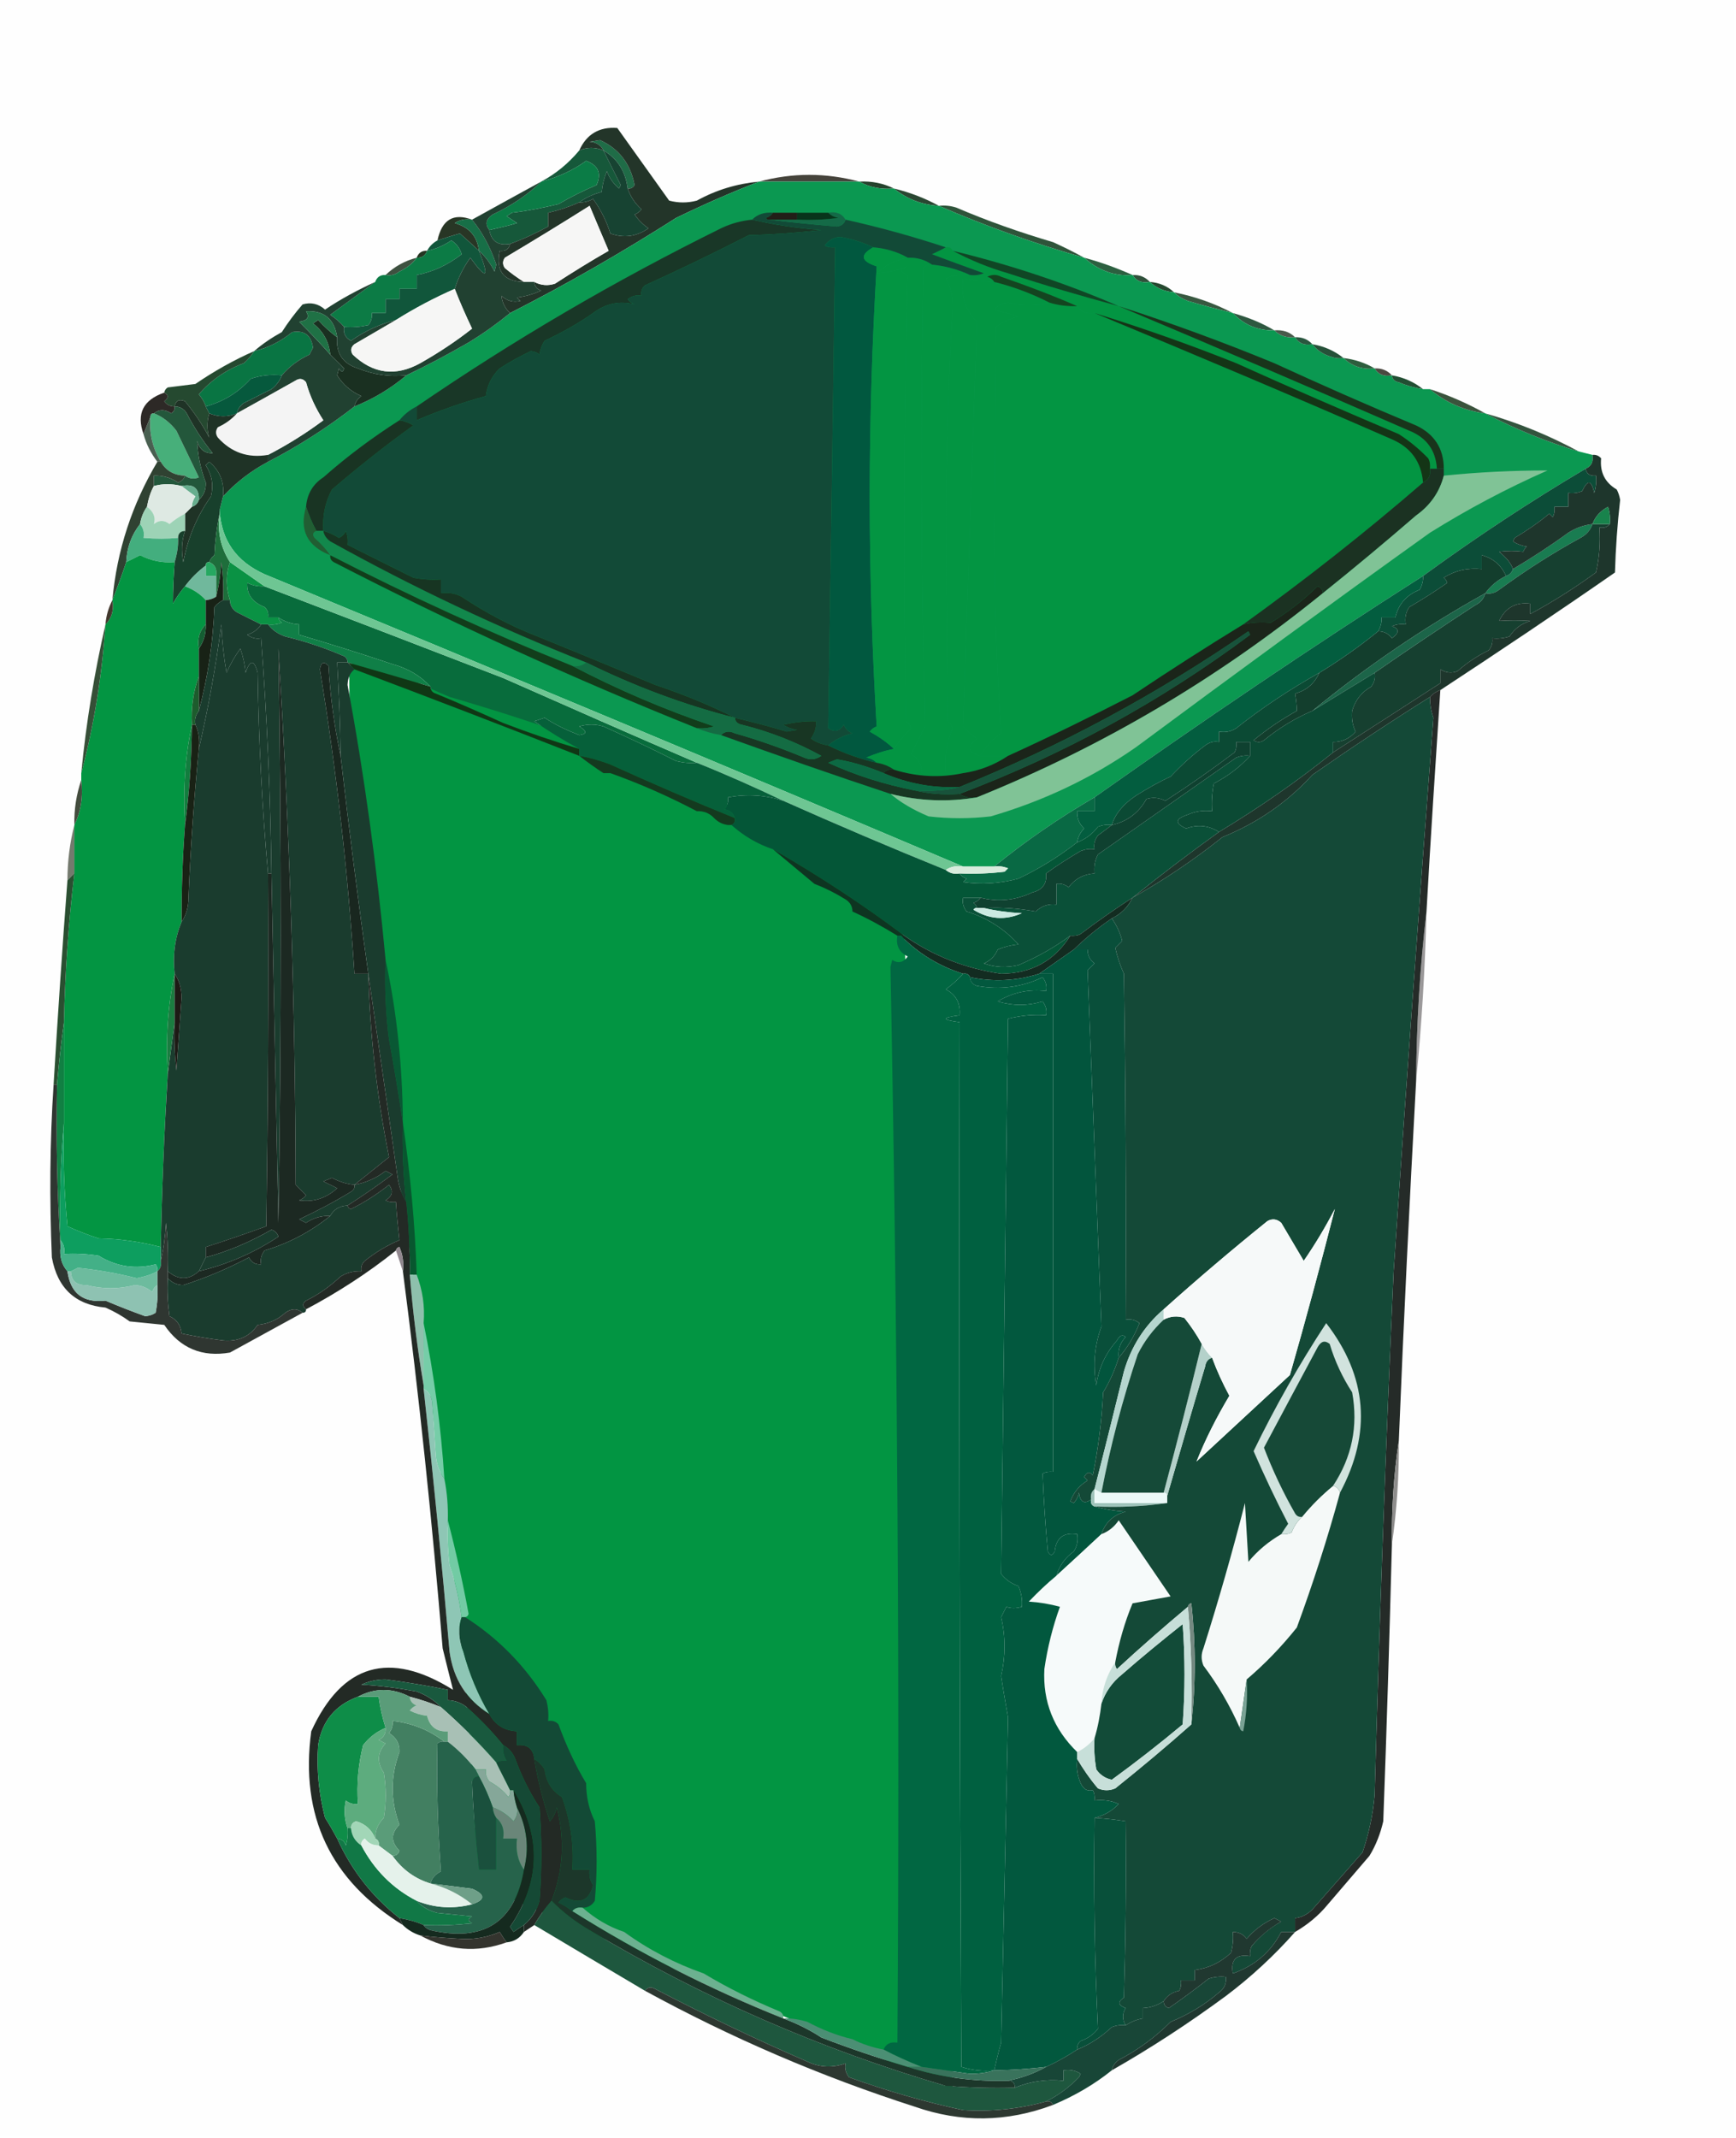 <?xml version="1.0" encoding="utf-8"?>
<!-- Generator: Adobe Illustrator 27.9.0, SVG Export Plug-In . SVG Version: 6.00 Build 0)  -->
<svg version="1.1" id="Layer_1" xmlns="http://www.w3.org/2000/svg" xmlns:xlink="http://www.w3.org/1999/xlink" x="0px" y="0px"
	 viewBox="0 0 502 618" style="enable-background:new 0 0 502 618;" xml:space="preserve">
<style type="text/css">
	.st0{fill-rule:evenodd;clip-rule:evenodd;fill:#FEFEFE;}
	.st1{fill-rule:evenodd;clip-rule:evenodd;fill:#1F6C47;}
	.st2{fill-rule:evenodd;clip-rule:evenodd;fill:#45433B;}
	.st3{fill-rule:evenodd;clip-rule:evenodd;fill:#25422D;}
	.st4{fill-rule:evenodd;clip-rule:evenodd;fill:#16583A;}
	.st5{fill-rule:evenodd;clip-rule:evenodd;fill:#2A4732;}
	.st6{fill-rule:evenodd;clip-rule:evenodd;fill:#233529;}
	.st7{fill-rule:evenodd;clip-rule:evenodd;fill:#F6F6F5;}
	.st8{fill-rule:evenodd;clip-rule:evenodd;fill:#0B7C46;}
	.st9{fill-rule:evenodd;clip-rule:evenodd;fill:#174332;}
	.st10{fill-rule:evenodd;clip-rule:evenodd;fill:#2F543A;}
	.st11{fill-rule:evenodd;clip-rule:evenodd;fill:#283625;}
	.st12{fill-rule:evenodd;clip-rule:evenodd;fill:#243622;}
	.st13{fill-rule:evenodd;clip-rule:evenodd;fill:#176F47;}
	.st14{fill-rule:evenodd;clip-rule:evenodd;fill:#3E5140;}
	.st15{fill-rule:evenodd;clip-rule:evenodd;fill:#2C6040;}
	.st16{fill-rule:evenodd;clip-rule:evenodd;fill:#30513B;}
	.st17{fill-rule:evenodd;clip-rule:evenodd;fill:#254930;}
	.st18{fill-rule:evenodd;clip-rule:evenodd;fill:#0C7B45;}
	.st19{fill-rule:evenodd;clip-rule:evenodd;fill:#11563B;}
	.st20{fill-rule:evenodd;clip-rule:evenodd;fill:#385840;}
	.st21{fill-rule:evenodd;clip-rule:evenodd;fill:#2E5840;}
	.st22{fill-rule:evenodd;clip-rule:evenodd;fill:#0B9851;}
	.st23{fill-rule:evenodd;clip-rule:evenodd;fill:#039542;}
	.st24{fill-rule:evenodd;clip-rule:evenodd;fill:#193727;}
	.st25{fill-rule:evenodd;clip-rule:evenodd;fill:#144520;}
	.st26{fill-rule:evenodd;clip-rule:evenodd;fill:#01583F;}
	.st27{fill-rule:evenodd;clip-rule:evenodd;fill:#104625;}
	.st28{fill-rule:evenodd;clip-rule:evenodd;fill:#124A37;}
	.st29{fill-rule:evenodd;clip-rule:evenodd;fill:#146A47;}
	.st30{fill-rule:evenodd;clip-rule:evenodd;fill:#08351B;}
	.st31{fill-rule:evenodd;clip-rule:evenodd;fill:#221F18;}
	.st32{fill-rule:evenodd;clip-rule:evenodd;fill:#495A4B;}
	.st33{fill-rule:evenodd;clip-rule:evenodd;fill:#2A573F;}
	.st34{fill-rule:evenodd;clip-rule:evenodd;fill:#097543;}
	.st35{fill-rule:evenodd;clip-rule:evenodd;fill:#265139;}
	.st36{fill-rule:evenodd;clip-rule:evenodd;fill:#1A3021;}
	.st37{fill-rule:evenodd;clip-rule:evenodd;fill:#2E5E3E;}
	.st38{fill-rule:evenodd;clip-rule:evenodd;fill:#214131;}
	.st39{fill-rule:evenodd;clip-rule:evenodd;fill:#1F7145;}
	.st40{fill-rule:evenodd;clip-rule:evenodd;fill:#4B4940;}
	.st41{fill-rule:evenodd;clip-rule:evenodd;fill:#F4F4F4;}
	.st42{fill-rule:evenodd;clip-rule:evenodd;fill:#224E33;}
	.st43{fill-rule:evenodd;clip-rule:evenodd;fill:#06593D;}
	.st44{fill-rule:evenodd;clip-rule:evenodd;fill:#143516;}
	.st45{fill-rule:evenodd;clip-rule:evenodd;fill:#19341B;}
	.st46{fill-rule:evenodd;clip-rule:evenodd;fill:#3A533C;}
	.st47{fill-rule:evenodd;clip-rule:evenodd;fill:#2D2926;}
	.st48{fill-rule:evenodd;clip-rule:evenodd;fill:#33543E;}
	.st49{fill-rule:evenodd;clip-rule:evenodd;fill:#1F3326;}
	.st50{fill-rule:evenodd;clip-rule:evenodd;fill:#47AF7A;}
	.st51{fill-rule:evenodd;clip-rule:evenodd;fill:#496051;}
	.st52{fill-rule:evenodd;clip-rule:evenodd;fill:#23573B;}
	.st53{fill-rule:evenodd;clip-rule:evenodd;fill:#67AE8E;}
	.st54{fill-rule:evenodd;clip-rule:evenodd;fill:#304232;}
	.st55{fill-rule:evenodd;clip-rule:evenodd;fill:#193423;}
	.st56{fill-rule:evenodd;clip-rule:evenodd;fill:#DEE9E3;}
	.st57{fill-rule:evenodd;clip-rule:evenodd;fill:#9DD3B6;}
	.st58{fill-rule:evenodd;clip-rule:evenodd;fill:#215E33;}
	.st59{fill-rule:evenodd;clip-rule:evenodd;fill:#1B3222;}
	.st60{fill-rule:evenodd;clip-rule:evenodd;fill:#43AE7E;}
	.st61{fill-rule:evenodd;clip-rule:evenodd;fill:#197C51;}
	.st62{fill-rule:evenodd;clip-rule:evenodd;fill:#18402C;}
	.st63{fill-rule:evenodd;clip-rule:evenodd;fill:#26A861;}
	.st64{fill-rule:evenodd;clip-rule:evenodd;fill:#12884C;}
	.st65{fill-rule:evenodd;clip-rule:evenodd;fill:#0C4D38;}
	.st66{fill-rule:evenodd;clip-rule:evenodd;fill:#1E6E3B;}
	.st67{fill-rule:evenodd;clip-rule:evenodd;fill:#70B89C;}
	.st68{fill-rule:evenodd;clip-rule:evenodd;fill:#164030;}
	.st69{fill-rule:evenodd;clip-rule:evenodd;fill:#1E362C;}
	.st70{fill-rule:evenodd;clip-rule:evenodd;fill:#18834C;}
	.st71{fill-rule:evenodd;clip-rule:evenodd;fill:#0A9244;}
	.st72{fill-rule:evenodd;clip-rule:evenodd;fill:#42382D;}
	.st73{fill-rule:evenodd;clip-rule:evenodd;fill:#086C3C;}
	.st74{fill-rule:evenodd;clip-rule:evenodd;fill:#182216;}
	.st75{fill-rule:evenodd;clip-rule:evenodd;fill:#029542;}
	.st76{fill-rule:evenodd;clip-rule:evenodd;fill:#145E32;}
	.st77{fill-rule:evenodd;clip-rule:evenodd;fill:#123D1B;}
	.st78{fill-rule:evenodd;clip-rule:evenodd;fill:#1A3C2E;}
	.st79{fill-rule:evenodd;clip-rule:evenodd;fill:#173522;}
	.st80{fill-rule:evenodd;clip-rule:evenodd;fill:#107F47;}
	.st81{fill-rule:evenodd;clip-rule:evenodd;fill:#133E2D;}
	.st82{fill-rule:evenodd;clip-rule:evenodd;fill:#1C6549;}
	.st83{fill-rule:evenodd;clip-rule:evenodd;fill:#6EC693;}
	.st84{fill-rule:evenodd;clip-rule:evenodd;fill:#364F37;}
	.st85{fill-rule:evenodd;clip-rule:evenodd;fill:#103715;}
	.st86{fill-rule:evenodd;clip-rule:evenodd;fill:#1D5C2D;}
	.st87{fill-rule:evenodd;clip-rule:evenodd;fill:#183623;}
	.st88{fill-rule:evenodd;clip-rule:evenodd;fill:#06603A;}
	.st89{fill-rule:evenodd;clip-rule:evenodd;fill:#035D3F;}
	.st90{fill-rule:evenodd;clip-rule:evenodd;fill:#146C43;}
	.st91{fill-rule:evenodd;clip-rule:evenodd;fill:#127D3E;}
	.st92{fill-rule:evenodd;clip-rule:evenodd;fill:#1B251A;}
	.st93{fill-rule:evenodd;clip-rule:evenodd;fill:#18523B;}
	.st94{fill-rule:evenodd;clip-rule:evenodd;fill:#0B4A34;}
	.st95{fill-rule:evenodd;clip-rule:evenodd;fill:#0C6943;}
	.st96{fill-rule:evenodd;clip-rule:evenodd;fill:#192215;}
	.st97{fill-rule:evenodd;clip-rule:evenodd;fill:#80C396;}
	.st98{fill-rule:evenodd;clip-rule:evenodd;fill:#143A1F;}
	.st99{fill-rule:evenodd;clip-rule:evenodd;fill:#434C3D;}
	.st100{fill-rule:evenodd;clip-rule:evenodd;fill:#096944;}
	.st101{fill-rule:evenodd;clip-rule:evenodd;fill:#0A5038;}
	.st102{fill-rule:evenodd;clip-rule:evenodd;fill:#19271F;}
	.st103{fill-rule:evenodd;clip-rule:evenodd;fill:#045637;}
	.st104{fill-rule:evenodd;clip-rule:evenodd;fill:#D8ECDC;}
	.st105{fill-rule:evenodd;clip-rule:evenodd;fill:#747A6E;}
	.st106{fill-rule:evenodd;clip-rule:evenodd;fill:#0F4130;}
	.st107{fill-rule:evenodd;clip-rule:evenodd;fill:#0E3521;}
	.st108{fill-rule:evenodd;clip-rule:evenodd;fill:#CBE9E1;}
	.st109{fill-rule:evenodd;clip-rule:evenodd;fill:#094F3A;}
	.st110{fill-rule:evenodd;clip-rule:evenodd;fill:#132C21;}
	.st111{fill-rule:evenodd;clip-rule:evenodd;fill:#016742;}
	.st112{fill-rule:evenodd;clip-rule:evenodd;fill:#2A4F31;}
	.st113{fill-rule:evenodd;clip-rule:evenodd;fill:#9B999A;}
	.st114{fill-rule:evenodd;clip-rule:evenodd;fill:#02553D;}
	.st115{fill-rule:evenodd;clip-rule:evenodd;fill:#1A7D40;}
	.st116{fill-rule:evenodd;clip-rule:evenodd;fill:#006040;}
	.st117{fill-rule:evenodd;clip-rule:evenodd;fill:#095834;}
	.st118{fill-rule:evenodd;clip-rule:evenodd;fill:#1D1A15;}
	.st119{fill-rule:evenodd;clip-rule:evenodd;fill:#118043;}
	.st120{fill-rule:evenodd;clip-rule:evenodd;fill:#1C2922;}
	.st121{fill-rule:evenodd;clip-rule:evenodd;fill:#08572F;}
	.st122{fill-rule:evenodd;clip-rule:evenodd;fill:#0D9E5F;}
	.st123{fill-rule:evenodd;clip-rule:evenodd;fill:#8EC0AC;}
	.st124{fill-rule:evenodd;clip-rule:evenodd;fill:#2F3631;}
	.st125{fill-rule:evenodd;clip-rule:evenodd;fill:#8EC2B2;}
	.st126{fill-rule:evenodd;clip-rule:evenodd;fill:#6DBB9E;}
	.st127{fill-rule:evenodd;clip-rule:evenodd;fill:#43B087;}
	.st128{fill-rule:evenodd;clip-rule:evenodd;fill:#76CDA8;}
	.st129{fill-rule:evenodd;clip-rule:evenodd;fill:#252B28;}
	.st130{fill-rule:evenodd;clip-rule:evenodd;fill:#8EC6B5;}
	.st131{fill-rule:evenodd;clip-rule:evenodd;fill:#9EC3BA;}
	.st132{fill-rule:evenodd;clip-rule:evenodd;fill:#F6FAFA;}
	.st133{fill-rule:evenodd;clip-rule:evenodd;fill:#8E8D8C;}
	.st134{fill-rule:evenodd;clip-rule:evenodd;fill:#72CBA4;}
	.st135{fill-rule:evenodd;clip-rule:evenodd;fill:#144937;}
	.st136{fill-rule:evenodd;clip-rule:evenodd;fill:#F5F9F8;}
	.st137{fill-rule:evenodd;clip-rule:evenodd;fill:#ECF9F8;}
	.st138{fill-rule:evenodd;clip-rule:evenodd;fill:#B4D1CA;}
	.st139{fill-rule:evenodd;clip-rule:evenodd;fill:#B5D6CF;}
	.st140{fill-rule:evenodd;clip-rule:evenodd;fill:#164937;}
	.st141{fill-rule:evenodd;clip-rule:evenodd;fill:#154A38;}
	.st142{fill-rule:evenodd;clip-rule:evenodd;fill:#D1E3DE;}
	.st143{fill-rule:evenodd;clip-rule:evenodd;fill:#F6F9F9;}
	.st144{fill-rule:evenodd;clip-rule:evenodd;fill:#748981;}
	.st145{fill-rule:evenodd;clip-rule:evenodd;fill:#124B38;}
	.st146{fill-rule:evenodd;clip-rule:evenodd;fill:#232A25;}
	.st147{fill-rule:evenodd;clip-rule:evenodd;fill:#92888F;}
	.st148{fill-rule:evenodd;clip-rule:evenodd;fill:#134A36;}
	.st149{fill-rule:evenodd;clip-rule:evenodd;fill:#7AA295;}
	.st150{fill-rule:evenodd;clip-rule:evenodd;fill:#02583E;}
	.st151{fill-rule:evenodd;clip-rule:evenodd;fill:#0E8D48;}
	.st152{fill-rule:evenodd;clip-rule:evenodd;fill:#19593E;}
	.st153{fill-rule:evenodd;clip-rule:evenodd;fill:#C7DFD9;}
	.st154{fill-rule:evenodd;clip-rule:evenodd;fill:#A8C0B5;}
	.st155{fill-rule:evenodd;clip-rule:evenodd;fill:#5DAC7E;}
	.st156{fill-rule:evenodd;clip-rule:evenodd;fill:#427F61;}
	.st157{fill-rule:evenodd;clip-rule:evenodd;fill:#85A799;}
	.st158{fill-rule:evenodd;clip-rule:evenodd;fill:#5A9C79;}
	.st159{fill-rule:evenodd;clip-rule:evenodd;fill:#154935;}
	.st160{fill-rule:evenodd;clip-rule:evenodd;fill:#08503A;}
	.st161{fill-rule:evenodd;clip-rule:evenodd;fill:#26634B;}
	.st162{fill-rule:evenodd;clip-rule:evenodd;fill:#1A503D;}
	.st163{fill-rule:evenodd;clip-rule:evenodd;fill:#A2D6B7;}
	.st164{fill-rule:evenodd;clip-rule:evenodd;fill:#6A8679;}
	.st165{fill-rule:evenodd;clip-rule:evenodd;fill:#117846;}
	.st166{fill-rule:evenodd;clip-rule:evenodd;fill:#E5F2EB;}
	.st167{fill-rule:evenodd;clip-rule:evenodd;fill:#6E9F88;}
	.st168{fill-rule:evenodd;clip-rule:evenodd;fill:#203830;}
	.st169{fill-rule:evenodd;clip-rule:evenodd;fill:#152A1F;}
	.st170{fill-rule:evenodd;clip-rule:evenodd;fill:#34342E;}
	.st171{fill-rule:evenodd;clip-rule:evenodd;fill:#1E573E;}
	.st172{fill-rule:evenodd;clip-rule:evenodd;fill:#6CB190;}
	.st173{fill-rule:evenodd;clip-rule:evenodd;fill:#1C372A;}
	.st174{fill-rule:evenodd;clip-rule:evenodd;fill:#184637;}
	.st175{fill-rule:evenodd;clip-rule:evenodd;fill:#4B8F74;}
	.st176{fill-rule:evenodd;clip-rule:evenodd;fill:#39735C;}
	.st177{fill-rule:evenodd;clip-rule:evenodd;fill:#2D3831;}
</style>
<g>
	<path class="st0" d="M-0.5-0.5c167.3,0,334.7,0,502,0c0,206,0,412,0,618c-167.3,0-334.7,0-502,0C-0.5,411.5-0.5,205.5-0.5-0.5z"/>
</g>
<g>
	<path class="st1" d="M181.5,54.5c-0.6-4.9-2.9-8.6-7-11c-0.7-1.5-2.1-2.4-4-2.5c1-0.2,2-0.3,3-0.5c5.5,2.5,8.8,6.8,10,13
		C183,54.3,182.4,54.6,181.5,54.5z"/>
</g>
<g>
	<path class="st2" d="M248.5,52.5c-9.7,0-19.3,0-29,0C229.2,49.9,238.8,49.9,248.5,52.5z"/>
</g>
<g>
	<path class="st3" d="M248.5,52.5c3.6-0.2,7,0.5,10,2C254.8,54.8,251.5,54.2,248.5,52.5z"/>
</g>
<g>
	<path class="st4" d="M174.5,43.5c1.6,3.3,3.3,6.6,5,10c-0.2,0.3-0.3,0.7-0.5,1c-1.6-1.4-2.8-3-3.5-5c-0.8,1.9-1.3,3.9-1.5,6
		c-2.4,0.6-4.6,1.6-6.5,3c-2.9,1.3-5.9,2.3-9,3c0,1.3,0,2.7,0,4c-3.5,1.9-7.1,3.6-11,5c-3.4,0.6-5.4-0.7-6-4c2.6-0.6,5.3-1.2,8-2
		c-1-0.7-2-1.3-3-2c0.5-0.3,1-0.7,1.5-1c4.4-0.5,8.9-1.4,13.5-2.5c3.6-2.1,7.2-3.9,11-5.5c1.5-3.4,0.5-5.7-3-7
		c-3.9,2.8-8.3,4.8-13,6c4.3-2.3,7.9-5.3,11-9C169.8,42.5,172.1,42.5,174.5,43.5z"/>
</g>
<g>
	<path class="st5" d="M258.5,54.5c4.6,1.1,9,2.8,13,5C266.5,59.2,262.2,57.5,258.5,54.5z"/>
</g>
<g>
	<path class="st6" d="M219.5,52.5c-8,3.1-16,6.6-24,10.5c-15.7,10-31.7,19.2-48,27.5c-1.5-1.4-2.3-3.1-2.5-5c1.6,1.5,3.4,2,5.5,1.5
		c-0.3-0.3-0.7-0.7-1-1c2.5-0.3,4.8-1,7-2c-1.3-0.4-1.9-1.3-2-2.5c1.9,1,3.9,1.2,6,0.5c5.1-3.3,10.2-6.5,15.5-9.5
		c-1.8-4.2-3.6-8.5-5.5-13c-8.1,5.1-16.2,10.1-24.5,15c-0.7,1-0.7,2,0,3c1.8,1.5,3.6,2.8,5.5,4c-5.8-0.1-8.2-3.1-7-9
		c1.7,0.2,2.7-0.5,3-2c3.9-1.4,7.5-3.1,11-5c0-1.3,0-2.7,0-4c3.1-0.7,6.1-1.7,9-3c1.4,0.1,2.8-0.3,4-1c2.2,3.1,3.9,6.4,5,10
		c3.9,1.4,7.6,0.9,11-1.5c-1.6-1.1-2.9-2.4-4-4c0.8-0.3,1.5-0.8,2-1.5c-1.9-1.7-3.2-3.7-4-6c0.9,0.1,1.5-0.2,2-1
		c-1.2-6.2-4.5-10.5-10-13c-1,0.2-2,0.3-3,0.5c1.9,0.1,3.3,1,4,2.5c-2.4-1-4.7-1-7,0c2.1-4.7,5.8-6.9,11-6.5c5,7,10,14,15,21
		c2.7,0.7,5.3,0.7,8,0C207.1,54.9,213.1,53.1,219.5,52.5z"/>
</g>
<g>
	<path class="st7" d="M154.5,81.5c-1,0-2,0-3,0c-1.9-1.2-3.7-2.5-5.5-4c-0.7-1-0.7-2,0-3c8.2-4.9,16.4-9.9,24.5-15
		c1.9,4.5,3.7,8.8,5.5,13c-5.2,3-10.4,6.2-15.5,9.5C158.4,82.7,156.4,82.5,154.5,81.5z"/>
</g>
<g>
	<path class="st8" d="M141.5,66.5c-1.3-1.7-1-3.2,1-4.5c5.3-2.5,10-5.6,14-9.5c4.7-1.2,9.1-3.2,13-6c3.5,1.3,4.5,3.6,3,7
		c-3.8,1.6-7.4,3.4-11,5.5c-4.6,1.1-9.1,2-13.5,2.5c-0.5,0.3-1,0.7-1.5,1c1,0.7,2,1.3,3,2C146.8,65.3,144.1,65.9,141.5,66.5z"/>
</g>
<g>
	<path class="st9" d="M174.5,43.5c4.1,2.4,6.4,6.1,7,11c0.8,2.3,2.1,4.3,4,6c-0.5,0.7-1.2,1.2-2,1.5c1.1,1.6,2.4,2.9,4,4
		c-3.4,2.4-7.1,2.9-11,1.5c-1.1-3.6-2.8-6.9-5-10c-1.2,0.7-2.6,1.1-4,1c1.9-1.4,4.1-2.4,6.5-3c0.2-2.1,0.7-4.1,1.5-6
		c0.7,2,1.9,3.6,3.5,5c0.2-0.3,0.3-0.7,0.5-1C177.8,50.1,176.1,46.8,174.5,43.5z"/>
</g>
<g>
	<path class="st10" d="M271.5,59.5c1.7-0.2,3.4,0,5,0.5c9.1,3.9,18.5,7.2,28,10c3.1,1.4,6.1,2.9,9,4.5
		C299.1,70.4,285.1,65.4,271.5,59.5z"/>
</g>
<g>
	<path class="st11" d="M136.5,63.5c-1.8-0.3-3.5,0-5,1c4.2,1.2,6.5,3.8,7,8c-1.7-1.6-3.6-3.3-5.5-5c-2.2,0.6-4.4,1.3-6.5,2
		C127.8,63.5,131.1,61.5,136.5,63.5z"/>
</g>
<g>
	<path class="st12" d="M123.5,72.5c-0.5,1.4-1.5,2.1-3,2C121,73.1,122,72.4,123.5,72.5z"/>
</g>
<g>
	<path class="st13" d="M136.5,63.5c3.1,3.8,5.4,8.2,7,13c-0.2,0.7-0.3,1.3-0.5,2c-1.2-2.4-2.7-4.4-4.5-6c-0.5-4.2-2.8-6.8-7-8
		C133,63.5,134.7,63.2,136.5,63.5z"/>
</g>
<g>
	<path class="st14" d="M120.5,74.5c-1.2,1.7-2.9,3-5,4c-1.2,0.9-2.5,1.3-4,1C114,77.1,117,75.4,120.5,74.5z"/>
</g>
<g>
	<path class="st15" d="M313.5,74.5c4.9,1.3,9.5,3,14,5c-2,0.2-4,0-6-0.5C318.4,78.1,315.8,76.6,313.5,74.5z"/>
</g>
<g>
	<path class="st16" d="M327.5,79.5c2.1-0.1,3.7,0.6,5,2C330.2,81.9,328.6,81.3,327.5,79.5z"/>
</g>
<g>
	<path class="st17" d="M332.5,81.5c2.7,0.2,5.1,1.2,7,3C336.8,84.3,334.4,83.3,332.5,81.5z"/>
</g>
<g>
	<path class="st18" d="M99.5,94.5c-1.1-1.3-2.5-2.5-4-3.5c4.4-3.2,8.7-6.4,13-9.5c0.5-1.4,1.5-2.1,3-2c1.5,0.3,2.8-0.1,4-1
		c2.1-1,3.8-2.3,5-4c1.5,0.1,2.5-0.6,3-2c2.5-0.5,4.8-1.5,7-3c1.5,0.9,2.5,2.3,3,4c-4,3.1-8.3,5.1-13,6c0,1.3,0,2.7,0,4
		c-1.7,0-3.3,0-5,0c0,1,0,2,0,3c-1.3,0-2.7,0-4,0c0,1.3,0,2.7,0,4c-1.3,0-2.7,0-4,0c0.2,1.3-0.2,2.5-1,3.5
		C104.2,94.5,101.9,94.7,99.5,94.5z"/>
</g>
<g>
	<path class="st19" d="M138.5,72.5c3.1,7.9,2.3,8.6-2.5,2c-2,2.8-3.5,5.8-4.5,9c-5.9,2.6-11.6,5.6-17,9c-4.7,1.2-9,3.2-13,6
		c-1.6-0.8-2.3-2.2-2-4c2.4,0.2,4.7,0,7-0.5c0.8-1,1.2-2.2,1-3.5c1.3,0,2.7,0,4,0c0-1.3,0-2.7,0-4c1.3,0,2.7,0,4,0c0-1,0-2,0-3
		c1.7,0,3.3,0,5,0c0-1.3,0-2.7,0-4c4.7-0.9,9-2.9,13-6c-0.5-1.7-1.5-3.1-3-4c-2.2,1.5-4.5,2.5-7,3c0.7-1.3,1.7-2.3,3-3
		c2.1-0.7,4.3-1.4,6.5-2C134.9,69.2,136.8,70.9,138.5,72.5z"/>
</g>
<g>
	<path class="st20" d="M339.5,84.5c6,1.2,11.7,3.2,17,6c-4.3-1.1-8.7-2.2-13-3.5C341.9,86.4,340.6,85.6,339.5,84.5z"/>
</g>
<g>
	<path class="st21" d="M356.5,90.5c4.3,1.2,8.3,2.8,12,5C363.7,95.6,359.7,93.9,356.5,90.5z"/>
</g>
<g>
	<path class="st22" d="M219.5,52.5c9.7,0,19.3,0,29,0c3,1.7,6.3,2.3,10,2c3.7,3,8,4.7,13,5c13.6,5.9,27.6,10.9,42,15
		c2.3,2.1,4.9,3.6,8,4.5c2,0.5,4,0.7,6,0.5c1.1,1.8,2.7,2.4,5,2c1.9,1.8,4.3,2.8,7,3c1.1,1.1,2.4,1.9,4,2.5c4.3,1.3,8.7,2.4,13,3.5
		c3.2,3.4,7.2,5.1,12,5c1.6,1.6,3.6,2.2,6,2c1.1,1.8,2.7,2.4,5,2c1.2,1.6,2.9,2.8,5,3.5c1.3,0.5,2.6,0.7,4,0.5c2.5,2.4,5.5,3.4,9,3
		c1.1,1.8,2.7,2.4,5,2c0.1,1.1,0.8,1.8,2,2c2.3,1,4.6,1.6,7,2c0.7,0,1.3,0,2,0c4.5,3.8,9.8,6.2,16,7c8.6,4.5,17.6,8.2,27,11
		c1.3,0.3,2.7,0.7,4,1c0.3,2-0.3,3.3-2,4c-16.2,9.6-31.8,19.9-47,31c-32.3,20.6-63.9,42-95,64c-10.3,6-19.9,12.6-29,20c-3,0-6,0-9,0
		c-67.3-28.5-134.6-56.6-202-84.5c-8.2-3.7-12.5-9.8-13-18.5c0.3-1.3,0.7-2.7,1-4c3.8-4.1,8.1-7.4,13-10c8.9-4.6,17.3-10,25-16
		c5.5-2.2,10.5-5.2,15-9c6.1-2.9,12.1-6.1,18-9.5c4.3-2.6,8.3-5.5,12-8.5c16.3-8.3,32.3-17.5,48-27.5
		C203.5,59.1,211.5,55.6,219.5,52.5z"/>
</g>
<g>
	<path class="st23" d="M287.5,81.5c5.6,1.4,10.9,3.4,16,6c-4,0.9-8,0.9-12,0c-1.6,0.1-2.9,0.8-4,2c2.3,0.7,4.7,1.3,7,2
		c-2.4,0.6-4.6,1.6-6.5,3c-0.2,19.5-0.3,39-0.5,58.5c0,19.9,0.7,39.6,2,59c-2.5,1.7-4.5,3.9-6,6.5c-3.6-1-4-2.6-1-5
		c-1.5-1-2.8-2.1-4-3.5c1.3-39,2.7-78,4-117c-3.4-3.4-4.7-7.6-4-12.5C281.5,81,284.5,81.3,287.5,81.5z"/>
</g>
<g>
	<path class="st23" d="M303.5,87.5c2.6,0.8,5.3,1.1,8,1c1.1,1.7,2.8,2.4,5,2c28.7,11.9,57.4,24,86,36.5c5.5,2.4,8.5,6.5,9,12.5
		c-16.9,14.6-34.2,28.2-52,41c-10.8,6.6-21.4,13.4-32,20.5c-11.9,6.1-23.9,12-36,17.5c-2.7,0-5.3,0-8,0c1.5-2.6,3.5-4.8,6-6.5
		c-1.3-19.4-2-39.1-2-59c0.2-19.5,0.3-39,0.5-58.5c1.9-1.4,4.1-2.4,6.5-3c-2.3-0.7-4.7-1.3-7-2c1.1-1.2,2.4-1.9,4-2
		C295.5,88.4,299.5,88.4,303.5,87.5z"/>
</g>
<g>
	<path class="st24" d="M217.5,63.5c6.5,1.5,13.2,2.5,20,3c-7,0.8-14,1.3-21,1.5c-9.9,5.1-19.9,9.9-30,14.5c-0.9,0.8-1.2,1.8-1,3
		c-1.5-0.3-2.8,0.1-4,1c0.5,0.7,1.2,1.2,2,1.5c-4.3-1.1-8.3-0.3-12,2.5c-4.4,3.1-9.1,5.7-14,8c-0.8,1.2-1.3,2.6-1.5,4
		c-0.7-0.6-1.6-0.9-2.5-1c-3.1,1.5-6.1,3.1-9,5c-2.3,2.2-3.6,4.9-4,8c-6.9,1.9-13.5,4.2-20,7c0-1.3,0-2.7,0-4
		c28-19.2,57.4-36.4,88-51.5C211.4,64.6,214.4,63.8,217.5,63.5z"/>
</g>
<g>
	<path class="st23" d="M273.5,71.5c1-0.2,1.7,0.2,2,1c5.1,2.7,10.4,4.9,16,6.5c10.6,3.5,21.3,6.6,32,9.5c27.8,11.7,55.8,23.7,84,36
		c5,2,7.7,5.7,8,11c-0.7,0-1.3,0-2,0c0.1-1.1,0-2.1-0.5-3c-2.6-2.7-5.4-5-8.5-7c-15.8-6.7-31.5-13.5-47-20.5
		c-13.5-5.4-27.1-10.2-41-14.5c-2.2,0.4-3.9-0.3-5-2c-7.1-3.1-14.5-5.9-22-8.5c-1.3-0.7-2.7-0.7-4,0c0.9,0.3,1.6,0.8,2,1.5
		c-3-0.2-6-0.5-9-1c-0.7,4.9,0.6,9.1,4,12.5c-1.3,39-2.7,78-4,117c1.2,1.4,2.5,2.5,4,3.5c-3,2.4-2.6,4,1,5c2.7,0,5.3,0,8,0
		c-3.9,2.6-8.2,4.3-13,5c-1.7,0-3.3,0-5,0c-0.5-4.6,0.2-8.9,2-13c-0.3-0.8-0.8-1.5-1.5-2c-0.2-19-0.3-38-0.5-57
		c0.1-20.9,0.7-41.7,2-62.5c0.1-3-0.5-5.9-2-8.5c2.2-1,4.6-1.3,7-1c1.4,0.2,2.7,0,4-0.5c-5-1.8-10-3.6-15-5.5
		C270.9,72.8,272.3,72.2,273.5,71.5z"/>
</g>
<g>
	<path class="st25" d="M311.5,88.5c-2.7,0.1-5.4-0.2-8-1c-5.1-2.6-10.4-4.6-16-6c-0.4-0.7-1.1-1.2-2-1.5c1.3-0.7,2.7-0.7,4,0
		C297,82.6,304.4,85.4,311.5,88.5z"/>
</g>
<g>
	<path class="st23" d="M269.5,76.5c3.9,0.4,7.6,1.4,11,3c-2.4-0.3-4.8,0-7,1c1.5,2.6,2.1,5.5,2,8.5c-1.3,20.8-1.9,41.6-2,62.5
		c0.2,19,0.3,38,0.5,57c0.7,0.5,1.2,1.2,1.5,2c-1.8,4.1-2.5,8.4-2,13c-2.3,0-4.7,0-7,0c0.1-2.4-0.9-4.2-3-5.5c1.3-2.7,2.7-5.3,4-8
		c-1.2-44.1-1.3-88.3-0.5-132.5C267.7,76.7,268.5,76.4,269.5,76.5z"/>
</g>
<g>
	<path class="st26" d="M252.5,71.5c-3.9,2.2-3.6,4,1,5.5c-1.3,22-2,44.1-2,66.5c0,22.4,0.7,44.5,2,66.5c-0.8,0.3-1.5,0.8-2,1.5
		c2.7,1.5,5,3.1,7,5c-2.7,0.5-5.4,1.4-8,2.5c1.2,0.2,2.2,0.7,3,1.5c-4.9-1.1-9.6-2.8-14-5c2-1.7,4.3-2.8,7-3.5
		c-1.2-0.5-2-1.3-2.5-2.5c-1.2,1.9-2.7,2.3-4.5,1c0.7-46.3,1.4-92.6,2-139c-1.1,0.1-2.1,0-3-0.5c1-1.5,2.5-2.4,4.5-2.5
		C246.4,69.1,249.6,70.1,252.5,71.5z"/>
</g>
<g>
	<path class="st27" d="M275.5,72.5c16.5,4,32.5,9.3,48,16c-10.7-2.9-21.4-6-32-9.5C285.9,77.4,280.6,75.2,275.5,72.5z"/>
</g>
<g>
	<path class="st23" d="M262.5,74.5c2.7-0.1,5,0.6,7,2c-1-0.1-1.8,0.2-2.5,1c-0.8,44.2-0.7,88.4,0.5,132.5c-1.3,2.7-2.7,5.3-4,8
		c2.1,1.3,3.1,3.1,3,5.5c2.3,0,4.7,0,7,0c1.7,0,3.3,0,5,0c-6.6,1.4-13.3,1.1-20-1c-1.4-1-3.1-1.7-5-2c-0.8-0.8-1.8-1.3-3-1.5
		c2.6-1.1,5.3-2,8-2.5c1.4-2.1,3.1-4.1,5-6c-0.3-0.8-0.8-1.5-1.5-2c-0.8-43-0.7-86,0.5-129c-2.5-1-2.5-1.9,0-2.5
		c-2.8,1.1-5.8,1.8-9,2C256.1,76.6,259.1,75.1,262.5,74.5z"/>
</g>
<g>
	<path class="st23" d="M252.5,71.5c3.7,0.3,7,1.3,10,3c-3.4,0.6-6.4,2.1-9,4.5c3.2-0.2,6.2-0.9,9-2c-2.5,0.6-2.5,1.5,0,2.5
		c-1.2,43-1.3,86-0.5,129c0.7,0.5,1.2,1.2,1.5,2c-1.9,1.9-3.6,3.9-5,6c-2-1.9-4.3-3.5-7-5c0.5-0.7,1.2-1.2,2-1.5
		c-1.3-22-2-44.1-2-66.5c0-22.4,0.7-44.5,2-66.5C248.9,75.5,248.6,73.7,252.5,71.5z"/>
</g>
<g>
	<path class="st28" d="M223.5,61.5c-0.4,0.7-1.1,1.2-2,1.5c0.2,0.4,0.6,0.6,1,0.5c6.3,0.8,12.8,1.4,19.5,2c1.4-0.2,2.2-0.9,2.5-2
		c9.9,2.2,19.6,4.9,29,8c-1.2,0.7-2.6,1.3-4,2c5,1.9,10,3.7,15,5.5c-1.3,0.5-2.6,0.7-4,0.5c-3.4-1.6-7.1-2.6-11-3
		c-2-1.4-4.3-2.1-7-2c-3-1.7-6.3-2.7-10-3c-2.9-1.4-6.1-2.4-9.5-3c-2,0.1-3.5,1-4.5,2.5c0.9,0.5,1.9,0.6,3,0.5
		c-0.6,46.4-1.3,92.7-2,139c1.8,1.3,3.3,0.9,4.5-1c0.5,1.2,1.3,2,2.5,2.5c-2.7,0.7-5,1.8-7,3.5c-1.8-0.3-3.5-0.9-5-2
		c1.1-1.6,1.6-3.2,1.5-5c-3.1-0.1-6.2,0.3-9.5,1c1.2,0.8,2.6,1.3,4,1.5c-1,0.2-2,0.3-3,0.5c-5-1.5-10-2.8-15-4
		c-7.3-3.7-15-6.8-23-9.5c-11.1-4.6-22.4-9.3-34-14c-7.8-3-15.1-6.9-22-11.5c-1.9-1-3.9-1.3-6-1c0-1.3,0-2.7,0-4
		c-2.7,0.2-5.4,0-8-0.5c-7-3.5-13.3-6.6-19-9.5c0.2-1.4,0-2.7-0.5-4c-0.4,0.9-1.1,1.6-2,2c-1.4-0.9-2.9-1.6-4.5-2
		c-0.3-4.3,0.5-8.3,2.5-12c7.6-6.5,15.4-12.7,23.5-18.5c-1.2-0.8-2.6-1.3-4-1.5c1.4-1.7,3-3,5-4c0,1.3,0,2.7,0,4
		c6.5-2.8,13.1-5.1,20-7c0.4-3.1,1.7-5.8,4-8c2.9-1.9,5.9-3.5,9-5c0.9,0.1,1.8,0.4,2.5,1c0.2-1.4,0.7-2.8,1.5-4
		c4.9-2.3,9.6-4.9,14-8c3.7-2.8,7.7-3.6,12-2.5c-0.8-0.3-1.5-0.8-2-1.5c1.2-0.9,2.5-1.3,4-1c-0.2-1.2,0.1-2.2,1-3
		c10.1-4.6,20.1-9.4,30-14.5c7-0.2,14-0.7,21-1.5c-6.8-0.5-13.5-1.5-20-3C219.1,61.9,221.1,61.3,223.5,61.5z"/>
</g>
<g>
	<path class="st29" d="M239.5,61.5c2.3-0.4,3.9,0.2,5,2c-0.3,1.1-1.1,1.8-2.5,2c-6.7-0.6-13.2-1.2-19.5-2c2.7,0,5.3,0,8,0
		c4,0.2,8,0,12-0.5C241.3,62.8,240.3,62.3,239.5,61.5z"/>
</g>
<g>
	<path class="st30" d="M230.5,61.5c3,0,6,0,9,0c0.8,0.8,1.8,1.3,3,1.5c-4,0.5-8,0.7-12,0.5C230.5,62.8,230.5,62.2,230.5,61.5z"/>
</g>
<g>
	<path class="st31" d="M223.5,61.5c2.3,0,4.7,0,7,0c0,0.7,0,1.3,0,2c-2.7,0-5.3,0-8,0c-0.4,0.1-0.8-0.1-1-0.5
		C222.4,62.7,223.1,62.2,223.5,61.5z"/>
</g>
<g>
	<path class="st32" d="M368.5,95.5c2.4-0.2,4.4,0.4,6,2C372.1,97.7,370.1,97.1,368.5,95.5z"/>
</g>
<g>
	<path class="st33" d="M374.5,97.5c2.1-0.1,3.7,0.6,5,2C377.2,99.9,375.6,99.3,374.5,97.5z"/>
</g>
<g>
	<path class="st34" d="M81.5,108.5c-3.1-0.3-6.1,0-9,1c-3.6,4-7.9,6.6-13,8c-0.4-1.3-1.1-2.4-2-3.5c3.5-4.1,7.9-7.1,13-9
		c1.2-1,2.2-2.2,3-3.5c4.1-1,7.7-2.8,11-5.5c3.5-0.6,5.5,0.9,6,4.5c-0.3,0.7-0.7,1.3-1,2C86.3,104,83.6,106,81.5,108.5z"/>
</g>
<g>
	<path class="st35" d="M379.5,99.5c3.4,0.6,6.4,1.9,9,4c-1.4,0.2-2.7,0-4-0.5C382.4,102.3,380.7,101.1,379.5,99.5z"/>
</g>
<g>
	<path class="st36" d="M97.5,97.5c-0.4,4.6,1.6,7.6,6,9c4.5,1.8,9.1,2.5,14,2c-4.5,3.8-9.5,6.8-15,9c0.2-1.2,0.9-2.2,2-3
		c-3-1.3-5.3-3.3-7-6c0.2-0.7,0.3-1.3,0.5-2c0.7,1.2,1.2,1.2,1.5,0c-1.3-1.4-2.7-2.7-4-4c-0.4-3.7-2-6.7-5-9c0.5-0.3,1-0.7,1.5-1
		C93.7,94.4,95.6,96.1,97.5,97.5z"/>
</g>
<g>
	<path class="st37" d="M388.5,103.5c3.3,0.4,6.3,1.4,9,3C394,106.9,391,105.9,388.5,103.5z"/>
</g>
<g>
	<path class="st38" d="M156.5,52.5c-4,3.9-8.7,7-14,9.5c-2,1.3-2.3,2.8-1,4.5c0.6,3.3,2.6,4.6,6,4c-0.3,1.5-1.3,2.2-3,2
		c-1.2,5.9,1.2,8.9,7,9c1,0,2,0,3,0c0.1,1.2,0.7,2.1,2,2.5c-2.2,1-4.5,1.7-7,2c0.3,0.3,0.7,0.7,1,1c-2.1,0.5-3.9,0-5.5-1.5
		c0.2,1.9,1,3.6,2.5,5c-3.7,3-7.7,5.9-12,8.5c-5.9,3.4-11.9,6.6-18,9.5c-4.9,0.5-9.5-0.2-14-2c-4.4-1.4-6.4-4.4-6-9
		c-0.8-5.3-3.8-7.8-9-7.5c1.1,1.7,0.4,2.7-2,3c3.1,3.1,6.1,6.2,9,9.5c1.3,1.3,2.7,2.6,4,4c-0.3,1.2-0.8,1.2-1.5,0
		c-0.2,0.7-0.3,1.3-0.5,2c1.7,2.7,4,4.7,7,6c-1.1,0.8-1.8,1.8-2,3c-7.7,6-16.1,11.4-25,16c0-0.7,0-1.3,0-2c5.6-2.9,10.9-6.2,16-10
		c-2.2-3.4-3.9-7-5-11c-0.9-1.1-1.9-1.2-3-0.5c-5.7,3.2-11.4,6.4-17,9.5c0.2-1.2,0.9-2.2,2-3c2.7-1.3,5.3-2.7,8-4
		c1.4-1.1,2.4-2.4,3-4c2.1-2.5,4.8-4.5,8-6c0.3-0.7,0.7-1.3,1-2c-0.5-3.6-2.5-5.1-6-4.5c-3.3,2.7-6.9,4.5-11,5.5
		c2.4-2.1,5.1-3.9,8-5.5c1.8-2.8,3.8-5.5,6-8c2.4-0.7,4.6-0.2,6.5,1.5c4.6-3.1,9.5-5.7,14.5-8c-4.3,3.1-8.6,6.3-13,9.5
		c1.5,1,2.9,2.2,4,3.5c-0.3,1.8,0.4,3.2,2,4c4-2.8,8.3-4.8,13-6c-3.9,2.3-7.9,4.6-12,7c-1.1,0.9-1.2,1.9-0.5,3
		c5.9,5.6,12.4,6.4,19.5,2.5c5.3-3,10.3-6.3,15-10c-1.8-3.8-3.5-7.6-5-11.5c1-3.2,2.5-6.2,4.5-9c4.8,6.6,5.6,5.9,2.5-2
		c1.8,1.6,3.3,3.6,4.5,6c0.2-0.7,0.3-1.3,0.5-2c-1.6-4.8-3.9-9.2-7-13C143.2,59.8,149.9,56.1,156.5,52.5z"/>
</g>
<g>
	<path class="st39" d="M97.5,97.5c-1.9-1.4-3.8-3.1-5.5-5c-0.5,0.3-1,0.7-1.5,1c3,2.3,4.6,5.3,5,9c-2.9-3.3-5.9-6.4-9-9.5
		c2.4-0.3,3.1-1.3,2-3C93.7,89.7,96.7,92.2,97.5,97.5z"/>
</g>
<g>
	<path class="st7" d="M131.5,83.5c1.5,3.9,3.2,7.7,5,11.5c-4.7,3.7-9.7,7-15,10c-7.1,3.9-13.6,3.1-19.5-2.5c-0.7-1.1-0.6-2.1,0.5-3
		c4.1-2.4,8.1-4.7,12-7C119.9,89.1,125.6,86.1,131.5,83.5z"/>
</g>
<g>
	<path class="st40" d="M397.5,106.5c2.1-0.1,3.7,0.6,5,2C400.2,108.9,398.6,108.3,397.5,106.5z"/>
</g>
<g>
	<path class="st41" d="M77.5,131.5c-5.8,1-10.6-0.7-14.5-5c-0.7-1-0.7-2,0-3c2.2-1,4-2.3,5.5-4c5.6-3.1,11.3-6.3,17-9.5
		c1.1-0.7,2.1-0.6,3,0.5c1.1,4,2.8,7.6,5,11C88.4,125.3,83.1,128.6,77.5,131.5z"/>
</g>
<g>
	<path class="st42" d="M402.5,108.5c3.4,0.6,6.4,1.9,9,4c-2.4-0.4-4.7-1-7-2C403.3,110.3,402.6,109.6,402.5,108.5z"/>
</g>
<g>
	<path class="st43" d="M81.5,108.5c-0.6,1.6-1.6,2.9-3,4c-2.7,1.3-5.3,2.7-8,4c-1.1,0.8-1.8,1.8-2,3c-2.6,1.1-5.3,1.1-8,0
		c-0.3-0.7-0.7-1.3-1-2c5.1-1.4,9.4-4,13-8C75.4,108.5,78.4,108.2,81.5,108.5z"/>
</g>
<g>
	<path class="st17" d="M73.5,101.5c-0.8,1.3-1.8,2.5-3,3.5c-5.1,1.9-9.5,4.9-13,9c0.9,1.1,1.6,2.2,2,3.5c0.3,0.7,0.7,1.3,1,2
		c-0.7,2.4-0.7,4.8,0,7c-1.9-3.7-4.3-7.2-7-10.5c-1.7-0.7-2.7-0.2-3,1.5c-1.3,0-2.3-0.5-3-1.5c1.3-1,1.3-1.8,0-2.5
		c0.1-0.6,0.4-1.1,1-1.5c2.7-0.3,5.3-0.7,8-1C61.9,107.3,67.6,104.1,73.5,101.5z"/>
</g>
<g>
	<path class="st44" d="M316.5,90.5c13.9,4.3,27.5,9.1,41,14.5c15.5,7,31.2,13.8,47,20.5c3.1,2,5.9,4.3,8.5,7c0.5,0.9,0.6,1.9,0.5,3
		c0.3,1.9-0.4,3.2-2,4c-0.5-6-3.5-10.1-9-12.5C373.9,114.5,345.2,102.4,316.5,90.5z"/>
</g>
<g>
	<path class="st45" d="M323.5,88.5c15.2,4.9,30.2,10.4,45,16.5c13.5,6.2,27.1,12.2,41,18c5.3,2.5,8,6.7,8,12.5c-0.7,0-1.3,0-2,0
		c-0.3-5.3-3-9-8-11C379.3,112.2,351.3,100.2,323.5,88.5z"/>
</g>
<g>
	<path class="st46" d="M413.5,112.5c5.6,1.8,11,4.2,16,7C423.3,118.7,418,116.3,413.5,112.5z"/>
</g>
<g>
	<path class="st47" d="M47.5,113.5c1.3,0.7,1.3,1.5,0,2.5c0.7,1,1.7,1.5,3,1.5c0.1,0.9-0.2,1.5-1,2c-1.8-1.2-3.5-1.2-5,0
		c-0.7,0-1,0.3-1,1c-0.7,1.7-1.3,3.3-2,5C39.4,119.6,41.4,115.6,47.5,113.5z"/>
</g>
<g>
	<path class="st48" d="M429.5,119.5c9.5,2.7,18.5,6.4,27,11C447.1,127.7,438.1,124,429.5,119.5z"/>
</g>
<g>
	<path class="st49" d="M60.5,119.5c2.7,1.1,5.4,1.1,8,0c-1.5,1.7-3.3,3-5.5,4c-0.7,1-0.7,2,0,3c3.9,4.3,8.7,6,14.5,5
		c0,0.7,0,1.3,0,2c-4.9,2.6-9.2,5.9-13,10c0.4-4.1-0.9-7.4-4-10c-0.3,0.3-0.7,0.7-1,1c1.8,2.8,2.3,5.8,1.5,9c-4.1,5.8-6.7,12.1-8,19
		c-0.6-3.1-0.5-6.1,0.5-9c0-1.7,0-3.3,0-5c0.7-0.7,1.3-1.3,2-2c1-0.3,1.7-1,2-2c1.4-1.3,2.1-2.9,2-5c-1.5-3.9-2.3-7.9-2.5-12
		c0.7,2.4,2.2,3.6,4.5,3.5c-2.9-3.6-5.4-7.4-7.5-11.5c-0.8-1.3-2-2-3.5-2c0.3-1.7,1.3-2.2,3-1.5c2.7,3.3,5.1,6.8,7,10.5
		C59.8,124.3,59.8,121.9,60.5,119.5z"/>
</g>
<g>
	<path class="st50" d="M44.5,119.5c2.6,1,4.7,2.7,6.5,5c2.2,4.5,4.3,9,6.5,13.5c-1.4,0.6-2.8,0.4-4-0.5c-3.2-0.1-5.5-1.4-7-4
		c-2.4-4-3.4-8.3-3-13C43.5,119.8,43.8,119.5,44.5,119.5z"/>
</g>
<g>
	<path class="st51" d="M43.5,120.5c-0.4,4.7,0.6,9,3,13c-0.3,0-0.7,0-1,0c-1.8-2.4-3.2-5-4-8C42.2,123.8,42.8,122.2,43.5,120.5z"/>
</g>
<g>
	<path class="st52" d="M50.5,117.5c1.5,0,2.7,0.7,3.5,2c2.1,4.1,4.6,7.9,7.5,11.5c-2.3,0.1-3.8-1.1-4.5-3.5c0.2,4.1,1,8.1,2.5,12
		c0.1,2.1-0.6,3.7-2,5c0.1-3.4-1.6-4.7-5-4c-2.8-0.7-5.4-0.7-8,0c0-1,0-2,0-3c2.5-0.1,4.9,0.6,7,2c1-0.4,1.7-1,2-2
		c1.2,0.9,2.6,1.1,4,0.5c-2.2-4.5-4.3-9-6.5-13.5c-1.8-2.3-3.9-4-6.5-5c1.5-1.2,3.2-1.2,5,0C50.3,119,50.6,118.4,50.5,117.5z"/>
</g>
<g>
	<path class="st53" d="M52.5,140.5c3.4-0.7,5.1,0.6,5,4c-0.3,1-1,1.7-2,2c0-1.1,0.4-2.1,1-3C55.1,142.5,53.8,141.5,52.5,140.5z"/>
</g>
<g>
	<path class="st54" d="M45.5,133.5c0.3,0,0.7,0,1,0c1.5,2.6,3.8,3.9,7,4c-0.3,1-1,1.6-2,2c-2.1-1.4-4.5-2.1-7-2c0,1,0,2,0,3
		c-1,1.8-1.6,3.8-2,6c-1,1.4-1.7,3.1-2,5c-2.5,3.2-3.8,6.8-4,11c-1.2,3.7-2.6,7.4-4,11C33.8,159.1,38.2,145.8,45.5,133.5z"/>
</g>
<g>
	<path class="st55" d="M115.5,121.5c1.4,0.2,2.8,0.7,4,1.5c-8.1,5.8-15.9,12-23.5,18.5c-2,3.7-2.8,7.7-2.5,12c-0.7,0-1.3,0-2,0
		c-1.2-2.2-2.2-4.6-3-7c0.3-3.6,1.9-6.5,5-8.5C100.4,131.9,107.8,126.4,115.5,121.5z"/>
</g>
<g>
	<path class="st56" d="M52.5,140.5c1.3,1,2.6,2,4,3c-0.6,0.9-1,1.9-1,3c-0.7,0.7-1.3,1.3-2,2c-1.6,0.8-3.1,1.8-4.5,3
		c-1.5-1.2-3-1.2-4.5,0c0.6-1.9-0.1-3.6-2-5c0.4-2.2,1-4.2,2-6C47.1,139.8,49.7,139.8,52.5,140.5z"/>
</g>
<g>
	<path class="st57" d="M42.5,146.5c1.9,1.4,2.6,3.1,2,5c1.5-1.2,3-1.2,4.5,0c1.4-1.2,2.9-2.2,4.5-3c0,1.7,0,3.3,0,5
		c-1.3,0-2,0.7-2,2c-3.2,0.3-6.5,0.3-10,0c0.3-1.6-0.1-2.9-1-4C40.8,149.6,41.5,147.9,42.5,146.5z"/>
</g>
<g>
	<path class="st58" d="M88.5,146.5c0.8,2.4,1.8,4.8,3,7c-1,0.4-1.2,1.1-0.5,2c1.8,1.6,3.3,3.2,4.5,5
		C88.8,157.9,86.5,153.2,88.5,146.5z"/>
</g>
<g>
	<path class="st59" d="M413.5,135.5c0.7,0,1.3,0,2,0s1.3,0,2,0c0,0.7,0,1.3,0,2c-1.2,4.7-3.9,8.6-8,11.5c-8.9,7.7-17.9,15.2-27,22.5
		c0-1-0.5-1.7-1.5-2c-4.1,4-8.6,7.5-13.5,10.5c-2.8-0.2-5.4-0.1-8,0.5c17.8-12.8,35.1-26.4,52-41
		C413.1,138.7,413.8,137.4,413.5,135.5z"/>
</g>
<g>
	<path class="st60" d="M40.5,151.5c0.9,1.1,1.3,2.4,1,4c3.5,0.3,6.8,0.3,10,0c0.1,2.4-0.3,4.7-1,7c-3.5,0.3-6.9-0.4-10-2
		c-1.4,0.7-2.7,1.4-4,2C36.7,158.3,38,154.7,40.5,151.5z"/>
</g>
<g>
	<path class="st61" d="M460.5,151.5c-0.6,1.8-1.8,3.1-3.5,4c-8.2,4.5-16,9.5-23.5,15c-1.2,0.9-2.5,1.3-4,1c1.5-2.1,3.5-3.8,6-5
		c1-0.3,1.7-1,2-2c5.4-3.2,10.8-6.7,16-10.5C455.7,152.6,458,151.8,460.5,151.5z"/>
</g>
<g>
	<path class="st62" d="M64.5,143.5c-0.3,1.3-0.7,2.7-1,4c0,0.3,0,0.7,0,1c-0.8,3.8-1.3,7.8-1.5,12c-0.7,0.5-1.2,1.2-1.5,2
		c-0.7,0-1,0.3-1,1c-2.3,1.7-4.3,3.7-6,6c-1.3,1.5-2.5,3.2-3.5,5c0-4,0.2-8,0.5-12c0.7-2.3,1.1-4.6,1-7c0-1.3,0.7-2,2-2
		c-1,2.9-1.1,5.9-0.5,9c1.3-6.9,3.9-13.2,8-19c0.8-3.2,0.3-6.2-1.5-9c0.3-0.3,0.7-0.7,1-1C63.6,136.1,64.9,139.4,64.5,143.5z"/>
</g>
<g>
	<path class="st63" d="M60.5,162.5c1.7,0.7,2.3,2,2,4c-1,0-2,0-3,0c0-1,0-2,0-3C59.5,162.8,59.8,162.5,60.5,162.5z"/>
</g>
<g>
	<path class="st64" d="M91.5,153.5c0.7,0,1.3,0,2,0c0.2,1.2,0.9,2.2,2,3c23.9,13.3,48.5,24.9,74,35c-1.1,0.9-2.4,1.3-4,1
		c-23.8-9.6-47.1-20.2-70-32c-1.2-1.8-2.7-3.4-4.5-5C90.3,154.6,90.5,153.9,91.5,153.5z"/>
</g>
<g>
	<path class="st65" d="M458.5,135.5c0.3,1.5,1.3,2.2,3,2c0.2,1.7,0,3.4-0.5,5c-0.8-3.8-1.9-3.9-3.5-0.5c-1.3,0.5-2.6,0.7-4,0.5
		c0,1.3,0,2.7,0,4c-1.3,0-2.7,0-4,0c0.1,1.1,0,2.1-0.5,3c-0.3-0.3-0.7-0.7-1-1c-3.1,2.6-6.5,4.9-10,7c-0.2,0.3-0.3,0.7-0.5,1
		c1.2,0.8,2.6,1.3,4,1.5c-0.5,0.4-0.8,0.9-1,1.5c-2.3-0.3-4.6-0.3-7,0c2.1,1.7,3.5,3.4,4,5c-0.3,1-1,1.7-2,2c-1.4-3.1-3.7-5.1-7-6
		c0,1.3,0,2.7,0,4c-4-0.4-7.7,0.4-11,2.5c0.5,0.4,0.8,0.9,1,1.5c-3.6,2.5-7.2,4.8-11,7c-1,1.5-1.3,3.2-1,5c-1.4-0.2-2.7,0-4,0.5
		c2.2,0.8,2.2,1.9,0,3.5c-1-1.4-2.4-2-4-2c0.7-1.2,1.1-2.5,1-4c1.3,0,2.7,0,4,0c0.9-3.9,3.2-6.5,7-8c0.7-1.2,1.1-2.6,1-4
		C426.7,155.4,442.3,145.1,458.5,135.5z"/>
</g>
<g>
	<path class="st66" d="M63.5,148.5c-0.7,5.1,0.3,9.8,3,14c-1.2,3.5-1.2,7.2,0,11c-0.7,0-1.3,0-2,0c0.2-3.7,0-7.3-0.5-11
		c-0.2,3.5-0.7,6.9-1.5,10c0-2,0-4,0-6c0.3-2-0.3-3.3-2-4c0.3-0.8,0.8-1.5,1.5-2C62.2,156.3,62.7,152.3,63.5,148.5z"/>
</g>
<g>
	<path class="st67" d="M59.5,163.5c0,1,0,2,0,3c1,0,2,0,3,0c0,2,0,4,0,6c-0.9,0.6-1.9,0.9-3,1c-1.6-1.8-3.6-3.1-6-4
		C55.2,167.2,57.2,165.2,59.5,163.5z"/>
</g>
<g>
	<path class="st68" d="M460.5,151.5c1.7,0,3.3,0,5,0c-0.7,0.9-1.7,1.2-3,1c0.3,4.4,0,8.7-1,13c-6.2,4.5-12.5,8.5-19,12c0-1,0-2,0-3
		c-4.2-0.5-7.2,1.2-9,5c2.9-0.2,5.9-0.2,9,0c-2.6,0.8-4.6,2.3-6,4.5c-1.6,0.5-3.3,0.7-5,0.5c0.2,1.3-0.2,2.5-1,3.5
		c-3.3,1.6-6.3,3.6-9,6c-1.7,0.7-3.4,0.5-5-0.5c0,1.3,0,2.7,0,4c-10.4,6.7-20.7,13.4-31,20c0-1,0-2,0-3c2.6,0,4.8-1,6.5-3
		c-0.9-1.8-1.2-3.8-1-6c0.9-3.1,2.7-5.4,5.5-7c0.9-1.2,1.3-2.5,1-4c9.5-6.6,19.2-13.1,29-19.5c1.6-0.8,2.6-1.9,3-3.5
		c1.5,0.3,2.8-0.1,4-1c7.5-5.5,15.3-10.5,23.5-15C458.7,154.6,459.9,153.3,460.5,151.5z"/>
</g>
<g>
	<path class="st69" d="M460.5,131.5c1-0.1,1.8,0.2,2.5,1c-0.4,4,1.1,7,4.5,9c0.5,0.9,0.8,1.9,1,3c-0.8,7-1.3,14-1.5,21
		c-16.7,11.6-33.6,22.9-50.5,34c-1.2,0.4-2.2,1.1-3,2c-11.5,7.2-22.8,14.7-34,22.5c-7.2,7.9-15.9,13.9-26,18
		c-8.3,6.6-16.9,12.4-26,17.5c8.2-6.6,16.5-12.9,25-19c11.6-7,22.6-14.6,33-23c10.3-6.6,20.6-13.3,31-20c0-1.3,0-2.7,0-4
		c1.6,1,3.3,1.2,5,0.5c2.7-2.4,5.7-4.4,9-6c0.8-1,1.2-2.2,1-3.5c1.7,0.2,3.4,0,5-0.5c1.4-2.2,3.4-3.7,6-4.5c-3.1-0.2-6.1-0.2-9,0
		c1.8-3.8,4.8-5.5,9-5c0,1,0,2,0,3c6.5-3.5,12.8-7.5,19-12c1-4.3,1.3-8.6,1-13c1.3,0.2,2.3-0.1,3-1c0.2-1.7,0-3.4-0.5-5
		c-2.2,1.2-3.7,2.8-4.5,5c-2.5,0.3-4.8,1.1-7,2.5c-5.2,3.8-10.6,7.3-16,10.5c-0.5-1.6-1.9-3.3-4-5c2.4-0.3,4.7-0.3,7,0
		c0.2-0.6,0.5-1.1,1-1.5c-1.4-0.2-2.8-0.7-4-1.5c0.2-0.3,0.3-0.7,0.5-1c3.5-2.1,6.9-4.4,10-7c0.3,0.3,0.7,0.7,1,1
		c0.5-0.9,0.6-1.9,0.5-3c1.3,0,2.7,0,4,0c0-1.3,0-2.7,0-4c1.4,0.2,2.7,0,4-0.5c1.6-3.4,2.7-3.3,3.5,0.5c0.5-1.6,0.7-3.3,0.5-5
		c-1.7,0.2-2.7-0.5-3-2C460.2,134.8,460.8,133.5,460.5,131.5z"/>
</g>
<g>
	<path class="st70" d="M465.5,151.5c-1.7,0-3.3,0-5,0c0.8-2.2,2.3-3.8,4.5-5C465.5,148.1,465.7,149.8,465.5,151.5z"/>
</g>
<g>
	<path class="st71" d="M66.5,162.5c3.4,2.4,6.7,4.7,10,7c-1.8,0.1-3.4-0.2-5-1c-0.2,3.3,1.5,5.6,5,7c0.9,0.8,1.2,1.8,1,3
		c1,0,2,0,3,0c0.1,0.6,0.4,1.1,1,1.5c-1.3,0.5-2.6,0.7-4,0.5c-0.7,0-1.3,0-2,0c-2.3-1.1-4.6-2.3-7-3.5c-1.3-0.8-2-2-2-3.5
		C65.3,169.7,65.3,166,66.5,162.5z"/>
</g>
<g>
	<path class="st23" d="M50.5,162.5c-0.3,4-0.5,8-0.5,12c1-1.8,2.2-3.5,3.5-5c2.4,0.9,4.4,2.2,6,4c0,2.3,0,4.7,0,7
		c-1.8,1.8-2.5,4.1-2,7c0,2.7,0,5.3,0,8c-1.6,4.4-2.3,9.1-2,14c-2,9.3-2.6,18.9-2,29c-0.7,9.3-1,18.7-1,28c-1.9,4.6-2.6,9.6-2,15
		c-2,9.3-2.6,18.9-2,29c-1,16.6-1.7,33.3-2,50c-5.8-1.5-11.8-2.4-18-2.5c-3.1-1-6.1-2.2-9-3.5c-1-10-1.3-20-1-30c0-9.7,0-19.3,0-29
		c0.3-14.4,1.3-28.7,3-43c0-4.7,0-9.3,0-14c1.9-3.9,2.6-8.2,2-13c0-0.7,0-1.3,0-2c3.7-13.8,6-28.2,7-43c1.8-1.8,2.5-4.1,2-7
		c1.4-3.6,2.8-7.3,4-11c1.3-0.6,2.6-1.3,4-2C43.6,162.1,47,162.8,50.5,162.5z"/>
</g>
<g>
	<path class="st72" d="M32.5,173.5c0.5,2.9-0.2,5.2-2,7C30.7,177.9,31.4,175.6,32.5,173.5z"/>
</g>
<g>
	<path class="st73" d="M76.5,169.5c23,8.8,46,17.6,69,26.5c18.8,8.3,37.4,16.5,56,24.5c-2,0.2-4,0-6-0.5c-6.9-3.5-13.9-6.8-21-10
		c-2.3-0.7-4.7-0.7-7,0c2.3,1.4,2.3,2.2,0,2.5c-3.6-1.4-7-3-10-5c-1,0.3-2,0.7-3,1c4.3,3,8.6,5.6,13,8c-7.4-2.2-14.7-4.7-22-7.5
		c-6.4-2.9-12.9-5.8-19.5-8.5c-1-0.3-1.5-1-1.5-2c-3-3.2-6.6-5.3-11-6.5c-8.9-3-17.9-5.8-27-8.5c0-1,0-2,0-3c-2.2-0.1-4.2-0.8-6-2
		c-1,0-2,0-3,0c0.2-1.2-0.1-2.2-1-3c-3.5-1.4-5.2-3.7-5-7C73.1,169.3,74.7,169.6,76.5,169.5z"/>
</g>
<g>
	<path class="st74" d="M64.5,173.5c-1,0.5-1.8,1.1-2.5,2c-0.4,10.3-1.9,20.3-4.5,30c0-3.3,0-6.7,0-10c0-2.7,0-5.3,0-8
		c1.4-2,2.1-4.3,2-7c0-2.3,0-4.7,0-7c1.1-0.1,2.1-0.4,3-1c0.8-3.1,1.3-6.5,1.5-10C64.5,166.2,64.7,169.8,64.5,173.5z"/>
	<path class="st75" d="M275.5,603.9l-138-59.4c0-100.3-36.5-256-36.5-349.9c0-9.1,14.5,1,29.1,6.9c56.2,16.4,99.4,35.6,131.4,69.1
		L275.5,603.9z"/>
</g>
<g>
	<path class="st76" d="M59.5,180.5c0.1,2.7-0.6,5-2,7C57,184.6,57.7,182.3,59.5,180.5z"/>
</g>
<g>
	<path class="st77" d="M95.5,160.5c22.9,11.8,46.2,22.4,70,32c13.2,6.9,26.8,12.7,41,17.5c-1.6,0.5-3.3,0.7-5,0.5
		c-35.7-14.3-70.7-30.3-105-48C95.7,162,95.4,161.4,95.5,160.5z"/>
</g>
<g>
	<path class="st78" d="M64.5,173.5c0.7,0,1.3,0,2,0c0,1.5,0.7,2.7,2,3.5c2.4,1.2,4.7,2.4,7,3.5c-0.8,1.4-2.2,2.4-4,3
		c1.2,0.9,2.5,1.3,4,1c1.7,22.6,2.7,45.3,3,68c-0.3,0-0.7,0-1,0c-1.7-19-2.7-38.3-3-58c-1-3.9-2.2-3.9-3.5,0c-0.2-2.4-0.7-4.7-1.5-7
		c-1.6,2.2-2.9,4.5-4,7c-0.8-4.6-1.3-9.3-1.5-14c-1.6,12.3-3.8,24.3-6.5,36c0.3-2.6,0-4.9-1-7c-0.3-1.6,0.1-2.9,1-4
		c2.6-9.7,4.1-19.7,4.5-30C62.7,174.6,63.5,174,64.5,173.5z"/>
</g>
<g>
	<path class="st79" d="M93.5,153.5c1.6,0.4,3.1,1.1,4.5,2c0.9-0.4,1.6-1.1,2-2c0.5,1.3,0.7,2.6,0.5,4c5.7,2.9,12,6,19,9.5
		c2.6,0.5,5.3,0.7,8,0.5c0,1.3,0,2.7,0,4c2.1-0.3,4.1,0,6,1c6.9,4.6,14.2,8.5,22,11.5c11.6,4.7,22.9,9.4,34,14
		c8,2.7,15.7,5.8,23,9.5c-14.9-3.8-29.2-9.2-43-16c-25.5-10.1-50.1-21.7-74-35C94.4,155.7,93.7,154.7,93.5,153.5z"/>
</g>
<g>
	<path class="st78" d="M77.5,252.5c0.2,34,0,68-0.5,102c-5.8,2.1-11.6,4.1-17.5,6c0,1,0,2,0,3c-0.7,1.3-1.3,2.7-2,4
		c-2.9,2.6-5.9,2.6-9,0c0.2-4.7,0-9.3-0.5-14c-0.2,3.9-0.7,7.5-1.5,11c0-1.3,0-2.7,0-4c0.3-16.7,1-33.4,2-50c0.7-5,1.3-10,2-15
		c-0.2,4.7,0,9.3,0.5,14c0.5-7,1-14,1.5-21c0-2.8-0.7-5.1-2-7c-0.6-5.4,0.1-10.4,2-15c1.3-1.9,2-4.2,2-7c0.6-14.4,1.6-28.7,3-43
		c2.7-11.7,4.9-23.7,6.5-36c0.2,4.7,0.7,9.4,1.5,14c1.1-2.5,2.4-4.8,4-7c0.8,2.3,1.3,4.6,1.5,7c1.3-3.9,2.5-3.9,3.5,0
		C74.8,214.2,75.8,233.5,77.5,252.5z"/>
</g>
<g>
	<path class="st80" d="M80.5,178.5c1.8,1.2,3.8,1.9,6,2c0,1,0,2,0,3c9.1,2.7,18.1,5.5,27,8.5c4.4,1.2,8,3.3,11,6.5
		c-8-2.4-16-4.7-24-7c0-1-0.5-1.7-1.5-2c-5.3-2.3-10.8-4.1-16.5-5.5c-2.1-0.7-3.8-1.9-5-3.5c1.4,0.2,2.7,0,4-0.5
		C80.9,179.6,80.6,179.1,80.5,178.5z"/>
</g>
<g>
	<path class="st81" d="M435.5,166.5c-2.5,1.2-4.5,2.9-6,5c-17.8,9.9-34.4,21.2-50,34c-5,2.1-9.7,5-14,8.5c-1,0.7-2,0.7-3,0
		c3.9-3.2,8-6,12.5-8.5c0-1.6-0.2-3.3-0.5-5c3.3-0.9,5.6-2.9,7-6c5.9-3.6,11.6-7.6,17-12c1.6,0,3,0.6,4,2c2.2-1.6,2.2-2.7,0-3.5
		c1.3-0.5,2.6-0.7,4-0.5c-0.3-1.8,0-3.5,1-5c3.8-2.2,7.4-4.5,11-7c-0.2-0.6-0.5-1.1-1-1.5c3.3-2.1,7-2.9,11-2.5c0-1.3,0-2.7,0-4
		C431.8,161.4,434.1,163.4,435.5,166.5z"/>
</g>
<g>
	<path class="st78" d="M75.5,180.5c0.7,0,1.3,0,2,0c1.2,1.6,2.9,2.8,5,3.5c5.7,1.4,11.2,3.2,16.5,5.5c1,0.3,1.5,1,1.5,2
		c-1,0-2,0-3,0c0.5,9,0.9,18,1,27c-1.8-8.4-3-17.1-3.5-26c-1.3-1.4-2.2-1.1-2.5,1c4.8,29.2,8.1,58.5,10,88c1.3,0,2.7,0,4,0
		c0.5,17.8,2.5,35.5,6,53c-3.4,2.7-6.7,5.4-10,8c-2.3-0.2-4.4-0.9-6.5-2c-0.8,0.3-1.7,0.7-2.5,1c1.3,0.7,2.7,1.3,4,2
		c-3.2,2.9-6.8,4.1-11,3.5c0.8-0.3,1.5-0.8,2-1.5c-1-1-2-2-3-3c-0.1-51.7-1.8-103.4-5-155c0.9,55.3,0.9,110.6,0,166
		c-0.7-33.8-1.3-67.5-2-101c-0.3-22.7-1.3-45.4-3-68c-1.5,0.3-2.8-0.1-4-1C73.3,182.9,74.7,181.9,75.5,180.5z"/>
</g>
<g>
	<path class="st82" d="M429.5,171.5c-0.4,1.6-1.4,2.7-3,3.5c-9.8,6.4-19.5,12.9-29,19.5c-6,3.7-12,7.3-18,11
		C395.1,192.7,411.7,181.4,429.5,171.5z"/>
</g>
<g>
	<path class="st83" d="M63.5,147.5c0.5,8.7,4.8,14.8,13,18.5c67.4,27.9,134.7,56,202,84.5c-1.9-0.3-3.6,0-5,1
		c-15.8-6.4-31.5-13.1-47-20c-8.2-3.9-16.5-7.6-25-11c-18.6-8-37.2-16.2-56-24.5c-23-8.9-46-17.7-69-26.5c-3.3-2.3-6.6-4.6-10-7
		c-2.7-4.2-3.7-8.9-3-14C63.5,148.2,63.5,147.8,63.5,147.5z"/>
</g>
<g>
	<path class="st84" d="M30.5,180.5c-1,14.8-3.3,29.2-7,43C24.9,208.9,27.3,194.5,30.5,180.5z"/>
</g>
<g>
	<path class="st85" d="M100.5,191.5c8,2.3,16,4.6,24,7c0,1,0.5,1.7,1.5,2c6.6,2.7,13.1,5.6,19.5,8.5c7.3,2.8,14.6,5.3,22,7.5
		c0,0.7,0,1.3,0,2c-21.6-8.5-43.2-16.8-65-25C101.8,192.8,101.2,192.2,100.5,191.5z"/>
</g>
<g>
	<path class="st86" d="M57.5,195.5c0,3.3,0,6.7,0,10c-0.9,1.1-1.3,2.4-1,4c-0.3,0-0.7,0-1,0C55.2,204.6,55.9,199.9,57.5,195.5z"/>
</g>
<g>
	<path class="st87" d="M212.5,207.5c5,1.2,10,2.5,15,4c1-0.2,2-0.3,3-0.5c-1.4-0.2-2.8-0.7-4-1.5c3.3-0.7,6.4-1.1,9.5-1
		c0.1,1.8-0.4,3.4-1.5,5c1.5,1.1,3.2,1.7,5,2c4.4,2.2,9.1,3.9,14,5c1.9,0.3,3.6,1,5,2c-1.3-0.2-2.3,0.1-3,1c-4.3-1.8-8.8-3.2-13.5-4
		c-0.8,0.3-1.7,0.7-2.5,1c8,3.7,16.4,6.3,25,8c4.1,1,8.5,1.3,13,1c1.4,1,3.1,1.3,5,1c-8.3,1.4-16.6,1.1-25-1
		c-16.3-5.4-32.6-11.1-49-17c1.1-1.1,2.4-1.3,4-0.5c6.8,1.9,13.5,4.3,20,7c1.8,0.8,3.4,0.6,5-0.5c-7.3-4-14.9-7-23-9
		C213.3,209.3,212.6,208.6,212.5,207.5z"/>
</g>
<g>
	<path class="st88" d="M201.5,220.5c8.5,3.4,16.8,7.1,25,11c-5.3-1.7-10.6-2-16-1c0.2,1.3-0.2,2.5-1,3.5c1.6,0.2,2.6,1.1,3,2.5
		c-12.1-4.9-24.1-10.1-36-15.5c-2.9-1.1-5.9-2-9-2.5c0-0.7,0-1.3,0-2c-4.4-2.4-8.7-5-13-8c1-0.3,2-0.7,3-1c3,2,6.4,3.6,10,5
		c2.3-0.3,2.3-1.1,0-2.5c2.3-0.7,4.7-0.7,7,0c7.1,3.2,14.1,6.5,21,10C197.5,220.5,199.5,220.7,201.5,220.5z"/>
</g>
<g>
	<path class="st89" d="M411.5,166.5c0.1,1.4-0.3,2.8-1,4c-3.8,1.5-6.1,4.1-7,8c-1.3,0-2.7,0-4,0c0.1,1.5-0.3,2.8-1,4
		c-5.4,4.4-11.1,8.4-17,12c-8.4,4.7-16.4,10-24,16c-1.5,1-3.2,1.3-5,1c0,1,0,2,0,3c-1.5-0.3-2.8,0.1-4,1c-3.6,2.7-6.9,5.7-10,9
		c-3.5,1.6-6.8,3.5-10,5.5c-3.6,2.4-6,5.2-7,8.5c-1.4-0.2-2.7,0-4,0.5c-1.6,2.1-3.6,3.6-6,4.5c0.2-1.5,0.9-2.9,2-4
		c-1.5-1.4-2.1-3-2-5c1.7,0,3.3,0,5,0c0-1.3,0-2.7,0-4C347.6,208.5,379.2,187.1,411.5,166.5z"/>
</g>
<g>
	<path class="st90" d="M169.5,191.5c13.8,6.8,28.1,12.2,43,16c0.1,1.1,0.8,1.8,2,2c8.1,2,15.7,5,23,9c-1.6,1.1-3.2,1.3-5,0.5
		c-6.5-2.7-13.2-5.1-20-7c-1.6-0.8-2.9-0.6-4,0.5c-2.5-0.4-4.8-1.1-7-2c1.7,0.2,3.4,0,5-0.5c-14.2-4.8-27.8-10.6-41-17.5
		C167.1,192.8,168.4,192.4,169.5,191.5z"/>
</g>
<g>
	<path class="st91" d="M55.5,209.5c-0.1,9.9-0.7,19.5-2,29C52.9,228.4,53.5,218.8,55.5,209.5z"/>
</g>
<g>
	<path class="st92" d="M382.5,171.5c-30.3,24.6-63.6,44.3-100,59c-1.9,0.3-3.6,0-5-1c30.1-11.4,58.1-26.7,84-46
		c-0.2-0.3-0.3-0.7-0.5-1c-26.3,18.1-54.1,33.1-83.5,45c-7.7,0.4-15-1-22-4c0.7-0.9,1.7-1.2,3-1c6.7,2.1,13.4,2.4,20,1
		c4.8-0.7,9.1-2.4,13-5c12.1-5.5,24.1-11.4,36-17.5c10.6-7.1,21.2-13.9,32-20.5c2.6-0.6,5.2-0.7,8-0.5c4.9-3,9.4-6.5,13.5-10.5
		C382,169.8,382.5,170.5,382.5,171.5z"/>
</g>
<g>
	<path class="st93" d="M277.5,229.5c-4.5,0.3-8.9,0-13-1c5.1,0.3,9.4,0,13-1c29.4-11.9,57.2-26.9,83.5-45c0.2,0.3,0.3,0.7,0.5,1
		C335.6,202.8,307.6,218.1,277.5,229.5z"/>
</g>
<g>
	<path class="st94" d="M381.5,194.5c-1.4,3.1-3.7,5.1-7,6c0.3,1.7,0.5,3.4,0.5,5c-4.5,2.5-8.6,5.3-12.5,8.5c1,0.7,2,0.7,3,0
		c4.3-3.5,9-6.4,14-8.5c6-3.7,12-7.3,18-11c0.3,1.5-0.1,2.8-1,4c-2.8,1.6-4.6,3.9-5.5,7c-0.2,2.2,0.1,4.2,1,6c-1.7,2-3.9,3-6.5,3
		c0,1,0,2,0,3c-10.4,8.4-21.4,16-33,23c-3-1.9-6.2-2.2-9.5-1c-3.4-1.5-3.2-2.8,0.5-4c2.2-1,4.6-1.3,7-1c-0.2-2.7,0-5.4,0.5-8
		c4-2.1,7.5-4.7,10.5-8c0-1.3,0-2.7,0-4c-1.3,0-2.7,0-4,0c0.1,1.1,0,2.1-0.5,3c-6.5,4.9-13.2,9.6-20,14c-1.8-0.9-3.6-1.1-5.5-0.5
		c-2.2,4-5.6,6.5-10,7.5c1-3.3,3.4-6.1,7-8.5c3.2-2,6.5-3.9,10-5.5c3.1-3.3,6.4-6.3,10-9c1.2-0.9,2.5-1.3,4-1c0-1,0-2,0-3
		c1.8,0.3,3.5,0,5-1C365.1,204.5,373.1,199.2,381.5,194.5z"/>
</g>
<g>
	<path class="st95" d="M255.5,223.5c7,3,14.3,4.4,22,4c-3.6,1-7.9,1.3-13,1c-8.6-1.7-17-4.3-25-8c0.8-0.3,1.7-0.7,2.5-1
		C246.7,220.3,251.2,221.7,255.5,223.5z"/>
</g>
<g>
	<path class="st96" d="M55.5,209.5c0.3,0,0.7,0,1,0c1,2.1,1.3,4.4,1,7c-1.4,14.3-2.4,28.6-3,43c0,2.8-0.7,5.1-2,7
		c0-9.3,0.3-18.7,1-28C54.8,229,55.4,219.4,55.5,209.5z"/>
</g>
<g>
	<path class="st97" d="M257.5,229.5c8.4,2.1,16.7,2.4,25,1c36.4-14.7,69.7-34.4,100-59c9.1-7.3,18.1-14.8,27-22.5
		c4.1-2.9,6.8-6.8,8-11.5c9.9-1,19.9-1.5,30-1.5c-11.8,5.2-23.1,11.2-34,18c-28.5,20.4-56.8,41.1-85,62c-12.9,9-26.9,15.6-42,20
		c-6,0.7-12,0.7-18,0C264,234.1,260.3,231.9,257.5,229.5z"/>
</g>
<g>
	<path class="st98" d="M167.5,218.5c3.1,0.5,6.1,1.4,9,2.5c11.9,5.4,23.9,10.6,36,15.5c0.2,1-0.2,1.7-1,2c-0.3,0-0.7,0-1,0
		c-1.6-0.2-2.9-0.9-4-2c-1.3-1.4-3-2.1-5-2c-8-4.2-16.3-7.9-25-11c-0.7,0-1.3,0-2,0C172.2,222,169.8,220.3,167.5,218.5z"/>
</g>
<g>
	<path class="st99" d="M23.5,225.5c0.6,4.8-0.1,9.1-2,13C21.4,233.9,22.1,229.6,23.5,225.5z"/>
</g>
<g>
	<path class="st100" d="M316.5,230.5c0,1.3,0,2.7,0,4c-1.7,0-3.3,0-5,0c-0.1,2,0.5,3.6,2,5c-1.1,1.1-1.8,2.5-2,4
		c-5.3,4.1-10.9,7.6-17,10.5c-5.3,1.4-10.6,1.8-16,1c0.3-0.3,0.7-0.7,1-1c-0.9-0.3-1.6-0.8-2-1.5c4.3,0.2,8.7,0,13-0.5
		c0.3-0.3,0.7-0.7,1-1c-1.3-0.5-2.6-0.7-4-0.5C296.6,243.1,306.2,236.5,316.5,230.5z"/>
</g>
<g>
	<path class="st101" d="M361.5,218.5c-3,3.3-6.5,5.9-10.5,8c-0.5,2.6-0.7,5.3-0.5,8c-2.4-0.3-4.8,0-7,1c-3.7,1.2-3.9,2.5-0.5,4
		c3.3-1.2,6.5-0.9,9.5,1c-8.5,6.1-16.8,12.4-25,19c-5.1,3.3-10.1,6.8-15,10.5c-0.9,0.5-1.9,0.6-3,0.5c-4.6,3.4-9.6,6.2-15,8.5
		c-3.4,0.8-6.7,0.7-10-0.5c1.9-0.8,3.2-2.1,4-4c1.9-0.8,3.9-1.3,6-1.5c-4.1-4.5-9.1-7.7-15-9.5c-0.9-1.2-1.3-2.5-1-4
		c1.7,0,3.3,0,5,0c-0.4,0.7-1.1,1.2-2,1.5c0.6,0.4,0.9,0.9,1,1.5c-0.4-0.1-0.8,0.1-1,0.5c4.6,2.8,9.2,3.1,14,1
		c-3.9-0.2-7.5-0.7-11-1.5c5.1-0.3,10.1,0.1,15,1c1.7-1.6,3.7-2.3,6-2c0-2,0-4,0-6c1.3-0.2,2.5,0.2,3.5,1c1.9-2.5,4.4-3.8,7.5-4
		c-0.2-2,0.1-3.8,1-5.5c13.3-9.3,26.7-18.7,40-28C358.8,218.5,360.1,218.3,361.5,218.5z"/>
</g>
<g>
	<path class="st102" d="M98.5,218.5c2.4,21.1,5.1,42.1,8,63c-1.3,0-2.7,0-4,0c-1.9-29.5-5.2-58.8-10-88c0.3-2.1,1.2-2.4,2.5-1
		C95.5,201.4,96.7,210.1,98.5,218.5z"/>
</g>
<g>
	<path class="st103" d="M226.5,231.5c15.5,6.9,31.2,13.6,47,20c1.1,0.9,2.4,1.3,4,1c0.4,0.7,1.1,1.2,2,1.5c-0.3,0.3-0.7,0.7-1,1
		c5.4,0.8,10.7,0.4,16-1c6.1-2.9,11.7-6.4,17-10.5c2.4-0.9,4.4-2.4,6-4.5c1.3-0.5,2.6-0.7,4-0.5c-1.3,1-2.6,2-4,3
		c-0.9,1.2-1.3,2.5-1,4c-1.4-0.2-2.7,0-4,0.5c-3.5,2.1-6.9,4.2-10,6.5c0.3,3-1.1,4.8-4,5.5c-4.9,2.3-9.9,2.8-15,1.5
		c-1.7,0-3.3,0-5,0c-0.3,1.5,0.1,2.8,1,4c5.9,1.8,10.9,5,15,9.5c-2.1,0.2-4.1,0.7-6,1.5c-0.8,1.9-2.1,3.2-4,4
		c3.3,1.2,6.6,1.3,10,0.5c5.4-2.3,10.4-5.1,15-8.5c-4.6,7.3-11.2,10.9-20,11c-10.2-1.5-19.6-5.1-28-11c-12.1-9.1-24.8-17.4-38-25
		c-4.5-1.5-8.5-3.9-12-7c0.8-0.3,1.2-1,1-2c-0.4-1.4-1.4-2.3-3-2.5c0.8-1,1.2-2.2,1-3.5C215.9,229.5,221.2,229.8,226.5,231.5z"/>
</g>
<g>
	<path class="st104" d="M278.5,250.5c3,0,6,0,9,0c1.4-0.2,2.7,0,4,0.5c-0.3,0.3-0.7,0.7-1,1c-4.3,0.5-8.7,0.7-13,0.5
		c-1.6,0.3-2.9-0.1-4-1C274.9,250.5,276.6,250.2,278.5,250.5z"/>
</g>
<g>
	<path class="st105" d="M21.5,238.5c0,4.7,0,9.3,0,14c-0.7,0.7-1.3,1.3-2,2C19.5,248.9,20.2,243.6,21.5,238.5z"/>
</g>
<g>
	<path class="st106" d="M361.5,218.5c-1.4-0.2-2.7,0-4,0.5c-13.3,9.3-26.7,18.7-40,28c-0.9,1.7-1.2,3.5-1,5.5
		c-3.1,0.2-5.6,1.5-7.5,4c-1-0.8-2.2-1.2-3.5-1c0,2,0,4,0,6c-2.3-0.3-4.3,0.4-6,2c-4.9-0.9-9.9-1.3-15-1c-0.7,0-1.3,0-2,0
		c-0.1-0.6-0.4-1.1-1-1.5c0.9-0.3,1.6-0.8,2-1.5c5.1,1.3,10.1,0.8,15-1.5c2.9-0.7,4.3-2.5,4-5.5c3.1-2.3,6.5-4.4,10-6.5
		c1.3-0.5,2.6-0.7,4-0.5c-0.3-1.5,0.1-2.8,1-4c1.4-1,2.7-2,4-3c4.4-1,7.8-3.5,10-7.5c1.9-0.6,3.7-0.4,5.5,0.5
		c6.8-4.4,13.5-9.1,20-14c0.5-0.9,0.6-1.9,0.5-3c1.3,0,2.7,0,4,0C361.5,215.8,361.5,217.2,361.5,218.5z"/>
</g>
<g>
	<path class="st107" d="M223.5,245.5c13.2,7.6,25.9,15.9,38,25c-0.3,0-0.7,0-1,0s-0.7,0-1,0c-4.2-2.6-8.6-5-13-7
		c0-1.5-0.7-2.7-2-3.5c-2.9-1.8-5.9-3.3-9-4.5C231.5,252.2,227.5,248.8,223.5,245.5z"/>
</g>
<g>
	<path class="st108" d="M282.5,262.5c0.7,0,1.3,0,2,0c3.5,0.8,7.1,1.3,11,1.5c-4.8,2.1-9.4,1.8-14-1
		C281.7,262.6,282.1,262.4,282.5,262.5z"/>
</g>
<g>
	<path class="st109" d="M321.5,265.5c1.4,2,2.4,4.1,3,6.5c-0.7,0.7-1.3,1.3-2,2c0.6,2.6,1.4,5.1,2.5,7.5c0.5,33.3,0.7,66.7,0.5,100
		c1.5-0.3,2.8,0.1,4,1c-1.5,3.8-3.5,7.1-6,10c-0.3-2.3,0.4-4.3,2-6c-0.9-0.8-1.7-0.5-2.5,1c-3.3,3.7-5.3,8-6,13
		c-1-5.9-0.5-11.6,1.5-17c-1.3-34.4-2.7-68.7-4-103c0.7-0.7,1.3-1.3,2-2c-1.4-1-2-2.4-2-4c-1.3,0-2.7,0-4,0
		C313.9,271.2,317.5,268.2,321.5,265.5z"/>
</g>
<g>
	<path class="st110" d="M327.5,259.5c-1.3,2.7-3.3,4.7-6,6c-4,2.7-7.6,5.7-11,9c-3.4,2.4-6.7,4.7-10,7c-6.6,2.1-13.3,2.4-20,1
		c-0.3-0.8-1-1.2-2-1c-7-2.2-13-5.9-18-11c0.3,0,0.7,0,1,0c8.4,5.9,17.8,9.5,28,11c8.8-0.1,15.4-3.7,20-11c1.1,0.1,2.1,0,3-0.5
		C317.4,266.3,322.4,262.8,327.5,259.5z"/>
</g>
<g>
	<path class="st111" d="M259.5,270.5c0.3,0,0.7,0,1,0c5,5.1,11,8.8,18,11c-1.4,1.6-3.1,3.1-5,4.5c3,1.6,4.3,4.1,4,7.5
		c-5.3,0.7-5.3,1.3,0,2c-0.2,100.7,0,201.3,0.5,302c3.1,1,6.2,1.3,9.5,1c-2.1,0.7-4.5,1-7,1c-4.7-0.7-9.4-1.3-14-2
		c-3.8-1.5-7.4-3.1-11-5c0.7-1.7,2-2.3,4-2c0.7-103.8,0-207.4-2-311c0.2-0.7,0.3-1.3,0.5-2c1.7,1.1,3.2,0.8,4.5-1
		C260,275.3,259,273.3,259.5,270.5z"/>
</g>
<g>
	<path class="st112" d="M21.5,252.5c-1.7,14.3-2.7,28.6-3,43c-0.8,5.9-1.5,11.9-2,18c-0.3,0-0.7,0-1,0c1.2-19.7,2.5-39.3,4-59
		C20.2,253.8,20.8,253.2,21.5,252.5z"/>
</g>
<g>
	<path class="st113" d="M412.5,263.5c-0.4,16.5-1.4,32.9-3,49C409.6,296,410.6,279.6,412.5,263.5z"/>
</g>
<g>
	<path class="st114" d="M310.5,274.5c1.3,0,2.7,0,4,0c0,1.6,0.6,3,2,4c-0.7,0.7-1.3,1.3-2,2c1.3,34.3,2.7,68.6,4,103
		c-2,5.4-2.5,11.1-1.5,17c0.7-5,2.7-9.3,6-13c0.8-1.5,1.6-1.8,2.5-1c-1.6,1.7-2.3,3.7-2,6c-1.1,3.5-2.6,6.9-4.5,10
		c-0.4,8.1-1.4,16.1-3,24c-0.9-1.2-1.7-1-2.5,0.5c0.3,0.3,0.7,0.7,1,1c-2.4,1.4-4,3.4-5,6c0.3,0.2,0.7,0.3,1,0.5
		c0.8-0.9,1.3-1.9,1.5-3c0.3,2.7,1.5,3.4,3.5,2c-0.2,1,0.2,1.7,1,2c2.8,0.8,5.8,1.3,9,1.5c-3.5,0.9-5.9,3.1-7,6.5
		c-4.3,4-8.6,8-13,12c0.8-2.8,2.5-5.2,5-7c1-1.5,1.3-3.2,1-5c-4-0.6-6.1,1.1-6.5,5c-0.7,1.3-1.3,1.3-2,0c-0.7-7.4-1.2-14.9-1.5-22.5
		c0.9-0.5,1.9-0.6,3-0.5c0-48,0-96,0-144c-1.3,0-2.7,0-4,0C303.8,279.2,307.1,276.9,310.5,274.5z"/>
</g>
<g>
	<path class="st115" d="M50.5,281.5c0,4.7,0,9.3,0,14c-0.7,5-1.3,10-2,15C47.9,300.4,48.5,290.8,50.5,281.5z"/>
</g>
<g>
	<path class="st116" d="M278.5,281.5c1-0.2,1.7,0.2,2,1c0.1,1.2,0.7,2.1,2,2.5c6.7,1.2,13,0.4,19-2.5c0.9,1.2,1.3,2.5,1,4
		c-5-0.6-9.7,0.4-14,3c4.4,1.3,8.7,1.3,13,0c0.9,1.2,1.3,2.5,1,4c-3.7-0.3-7.4,0.1-11,1c-0.7,53.6-1.3,107.1-2,160.5
		c1.3,1.6,2.9,2.8,5,3.5c0.8,1.9,1.2,3.9,1,6c-1.7,0.5-3.2,0.5-4.5,0c-0.5,1-1,2-1.5,3c1.3,5.6,1.3,11.3,0,17c0.6,4,1.3,8,2,12
		c-0.7,31.3-1.3,62.6-2,94c-0.8,2.7-1.4,5.4-2,8c-3.3,0.3-6.4,0-9.5-1c-0.5-100.7-0.7-201.3-0.5-302c-5.3-0.7-5.3-1.3,0-2
		c0.3-3.4-1-5.9-4-7.5C275.4,284.6,277.1,283.1,278.5,281.5z"/>
</g>
<g>
	<path class="st117" d="M111.5,277.5c3.3,15.3,4.9,31,5,47c-1.2-7.9-2.5-15.9-4-24C111.5,292.9,111.2,285.2,111.5,277.5z"/>
</g>
<g>
	<path class="st118" d="M50.5,281.5c1.3,1.9,2,4.2,2,7c-0.5,7-1,14-1.5,21c-0.5-4.7-0.7-9.3-0.5-14
		C50.5,290.8,50.5,286.2,50.5,281.5z"/>
</g>
<g>
	<path class="st78" d="M100.5,191.5c0.7,0.7,1.3,1.3,2,2c-1.3,1-1.9,2.5-2,4.5c4.9,26.3,8.5,52.8,11,79.5c-0.3,7.7,0,15.4,1,23
		c1.5,8.1,2.8,16.1,4,24c-0.2,7.7,0.1,15.4,1,23c-1.3-2.1-2.1-4.4-2.5-7c-2.8-19.8-5.7-39.5-8.5-59c-2.9-20.9-5.6-41.9-8-63
		c-0.1-9-0.5-18-1-27C98.5,191.5,99.5,191.5,100.5,191.5z"/>
</g>
<g>
	<path class="st119" d="M18.5,295.5c0,9.7,0,19.3,0,29c-1,11.2-1.3,22.5-1,34c0,0.7,0,1.3,0,2c-1-15.5-1.3-31.2-1-47
		C17,307.4,17.7,301.4,18.5,295.5z"/>
</g>
<g>
	<path class="st78" d="M100.5,348.5c-2.3,0.1-4,1.1-5,3c-2.6-0.1-4.9,0.6-7,2c-0.7-0.3-1.3-0.7-2-1c5.1-2.4,10.1-5,15-8
		c0.8-0.5,1.1-1.1,1-2c3.3-0.6,6.3-1.9,9-4c0.7,0.3,1.3,0.7,2,1C109.2,342.7,104.9,345.7,100.5,348.5z"/>
</g>
<g>
	<path class="st120" d="M102.5,342.5c0.1,0.9-0.2,1.5-1,2c-4.9,3-9.9,5.6-15,8c0.7,0.3,1.3,0.7,2,1c2.1-1.4,4.4-2.1,7-2
		c-5.6,4.5-11.9,7.9-19,10c-0.9,1.2-1.3,2.5-1,4c-1.6,0.1-2.8-0.5-3.5-2c-6.1,3.2-12.4,5.9-19,8c-1.8,0-3.3-0.7-4.5-2
		c0-0.7,0-1.3,0-2c3.1,2.6,6.1,2.6,9,0c8.3-2,15.9-5.3,23-10c-0.3-1-1-1.7-2-2c-6.1,3.5-12.4,6.2-19,8c0-1,0-2,0-3
		c5.9-1.9,11.7-3.9,17.5-6c0.5-34,0.7-68,0.5-102c0.3,0,0.7,0,1,0c0.7,33.5,1.3,67.2,2,101c0.9-55.4,0.9-110.7,0-166
		c3.2,51.6,4.9,103.3,5,155c1,1,2,2,3,3c-0.5,0.7-1.2,1.2-2,1.5c4.2,0.6,7.8-0.6,11-3.5c-1.3-0.7-2.7-1.3-4-2c0.8-0.3,1.7-0.7,2.5-1
		C98.1,341.6,100.2,342.3,102.5,342.5z"/>
</g>
<g>
	<path class="st78" d="M88.5,378.5c0,0.7-0.3,1-1,1c-1.5-1.3-3.2-1.3-5,0c-2.2,2-4.9,3.2-8,3.5c-2.3,3.4-5.7,4.9-10,4.5
		c-4.1-0.5-8.1-1.2-12-2c-0.2-2.3-1.3-4-3.5-5c-0.5-3.7-0.7-7.3-0.5-11c1.2,1.3,2.7,2,4.5,2c6.6-2.1,12.9-4.8,19-8
		c0.7,1.5,1.9,2.1,3.5,2c-0.3-1.5,0.1-2.8,1-4c7.1-2.1,13.4-5.5,19-10c1-1.9,2.7-2.9,5-3c0.1,0.5,0.4,0.9,1,1c3.9-1.9,7.6-4.3,11-7
		c1.3,1.8,1,3.3-1,4.5c0.9,0.5,1.9,0.6,3,0.5c0.2,3.7,0.6,7.3,1,11c-3.5,1.5-6.9,3.5-10,6c-0.9,0.8-1.2,1.8-1,3
		c-2.2-0.1-4.2,0.4-6,1.5c-3,2.8-6.3,5.2-10,7C87.4,376.8,87.4,377.6,88.5,378.5z"/>
</g>
<g>
	<path class="st121" d="M116.5,324.5c2.1,14.5,3.5,29.1,4,44c-0.7,0-1.3,0-2,0c0.1-7-0.3-14-1-21
		C116.6,339.9,116.3,332.2,116.5,324.5z"/>
</g>
<g>
	<path class="st122" d="M18.5,324.5c-0.3,10,0,20,1,30c2.9,1.3,5.9,2.5,9,3.5c6.2,0.1,12.2,1,18,2.5c0,1.3,0,2.7,0,4
		c0.2,1.3-0.1,2.3-1,3c0.1-0.7,0-1.4-0.5-2c-5.8,1.5-11.3,0.7-16.5-2.5c-3.3-0.5-6.7-0.7-10-0.5c0.3-1.6-0.1-2.9-1-4
		C17.2,347,17.5,335.7,18.5,324.5z"/>
</g>
<g>
	<path class="st78" d="M57.5,367.5c0.7-1.3,1.3-2.7,2-4c6.6-1.8,12.9-4.5,19-8c1,0.3,1.7,1,2,2C73.4,362.2,65.8,365.5,57.5,367.5z"
		/>
</g>
<g>
	<path class="st123" d="M118.5,368.5c0.7,0,1.3,0,2,0c1.7,4.5,2.4,9.1,2,14c0,6,0,12,0,18C120.7,390,119.4,379.4,118.5,368.5z"/>
</g>
<g>
	<path class="st124" d="M15.5,313.5c0.3,0,0.7,0,1,0c-0.3,15.8,0,31.5,1,47c-0.3,2.7,0.3,5.1,2,7c0.9,6.4,4.5,9.2,11,8.5
		c3.8,1.6,7.6,3.1,11.5,4.5c1.1-0.1,2.1-0.4,3-1c0.5-2.6,0.7-5.3,0.5-8c0-1.3,0-2.7,0-4c0.9-0.7,1.2-1.7,1-3c0.8-3.5,1.3-7.1,1.5-11
		c0.5,4.7,0.7,9.3,0.5,14c0,0.7,0,1.3,0,2c-0.2,3.7,0,7.3,0.5,11c2.2,1,3.3,2.7,3.5,5c3.9,0.8,7.9,1.5,12,2c4.3,0.4,7.7-1.1,10-4.5
		c3.1-0.3,5.8-1.5,8-3.5c1.8-1.3,3.5-1.3,5,0c-7,3.8-14,7.7-21,11.5c-8,1.4-14.4-1.2-19-8c-3.3-0.3-6.7-0.7-10-1
		c-2.2-1.6-4.5-2.9-7-4c-8.7-0.8-13.9-5.6-15.5-14.5C14.3,346.8,14.4,330.2,15.5,313.5z"/>
</g>
<g>
	<path class="st125" d="M19.5,367.5c0.3,0,0.7,0,1,0c0.1,2.8,1.6,4.1,4.5,4c4.7,1.2,9.3,1.2,14,0c2,0.1,3.6,0.8,5,2
		c0.3-0.9,0.8-1.6,1.5-2c0.2,2.7,0,5.4-0.5,8c-0.9,0.6-1.9,0.9-3,1c-3.9-1.4-7.7-2.9-11.5-4.5C24,376.7,20.4,373.9,19.5,367.5z"/>
</g>
<g>
	<path class="st126" d="M45.5,367.5c0,1.3,0,2.7,0,4c-0.7,0.4-1.2,1.1-1.5,2c-1.4-1.2-3-1.9-5-2c-4.7,1.2-9.3,1.2-14,0
		c-2.9,0.1-4.4-1.2-4.5-4c0.6-0.3,1.3-0.6,2-1c5.8,0.6,11.5,1.6,17,3C41.7,369.1,43.7,368.5,45.5,367.5z"/>
</g>
<g>
	<path class="st127" d="M17.5,358.5c0.9,1.1,1.3,2.4,1,4c3.3-0.2,6.7,0,10,0.5c5.2,3.2,10.7,4,16.5,2.5c0.5,0.6,0.6,1.3,0.5,2
		c-1.8,1-3.8,1.6-6,2c-5.5-1.4-11.2-2.4-17-3c-0.7,0.4-1.4,0.7-2,1c-0.3,0-0.7,0-1,0c-1.7-1.9-2.3-4.3-2-7
		C17.5,359.8,17.5,359.2,17.5,358.5z"/>
</g>
<g>
	<path class="st128" d="M122.5,382.5c3,14.7,5,29.7,6,45c-1.5-2-2.3-4.3-2.5-7c-0.3-5-0.7-10-1-15c-0.2-1.8-1-3.2-2.5-4
		c0-0.3,0-0.7,0-1C122.5,394.5,122.5,388.5,122.5,382.5z"/>
</g>
<g>
	<path class="st129" d="M416.5,199.5c-1.4,21.3-2.8,42.7-4,64c-1.9,16.1-2.9,32.5-3,49c-1.9,34.7-3.6,69.3-5,104
		c-1.5,9.8-2.1,19.8-2,30c-0.7,26.7-1.5,53.3-2.5,80c-0.8,3.5-2.1,6.9-4,10c-4,4.7-8,9.3-12,14c-2.7,3.3-5.9,5.9-9.5,8
		c0-1.3,0-2.7,0-4c1.9-0.2,3.6-1.1,5-2.5c4.8-5.5,9.7-11,14.5-16.5c1.8-5.3,3-10.8,3.5-16.5c1.4-50.5,3.2-101,5.5-151.5
		c3.6-53.4,7.4-106.7,11.5-160c-0.7-2-1-4-1-6C414.3,200.6,415.3,199.9,416.5,199.5z"/>
</g>
<g>
	<path class="st130" d="M122.5,401.5c1.5,0.8,2.3,2.2,2.5,4c0.3,5,0.7,10,1,15c0.2,2.7,1,5,2.5,7c0.8,4,1.1,8,1,12
		c-0.2,4.3,0,8.7,0.5,13c1.7,4.8,2.8,9.8,3.5,15c-1.1,3.2-0.9,6.5,0.5,10c1.7,6.4,4.2,12.4,7.5,18c-6.6-4.1-10.4-10.1-11.5-18
		C127.8,452.1,125.3,426.8,122.5,401.5z"/>
</g>
<g>
	<path class="st131" d="M316.5,430.5c0,1.3,0,2.7,0,4c7,0,14,0,21,0c-6.8,1-13.8,1.3-21,1c-0.8-0.3-1.2-1-1-2
		C315.3,432.2,315.6,431.2,316.5,430.5z"/>
</g>
<g>
	<path class="st132" d="M322.5,480.5c-2.4,3.6-3.8,7.6-4,12c-0.4,3.4-1,6.7-2,10c-1.4,1.7-3,3-5,4c-6.8-6.6-10-14.6-9.5-24
		c0.9-6.2,2.4-12.2,4.5-18c-2.9-0.8-5.9-1.3-9-1.5c2.6-2.7,5.2-5.2,8-7.5c4.4-4,8.7-8,13-12c2.1-0.8,3.7-2.1,5-4
		c5,7.3,10,14.7,15,22c-3.7,0.7-7.3,1.3-11,2C325.2,469,323.6,474.7,322.5,480.5z"/>
</g>
<g>
	<path class="st133" d="M404.5,416.5c0.1,10.2-0.6,20.2-2,30C402.4,436.3,403,426.3,404.5,416.5z"/>
</g>
<g>
	<path class="st134" d="M129.5,439.5c2.3,8.8,4.3,17.8,6,27c-0.1,0.6-0.5,0.9-1,1c-0.3,0-0.7,0-1,0c-0.7-5.2-1.8-10.2-3.5-15
		C129.5,448.2,129.3,443.8,129.5,439.5z"/>
</g>
<g>
	<path class="st135" d="M413.5,201.5c0,2,0.3,4,1,6c-4.1,53.3-7.9,106.6-11.5,160c-2.3,50.5-4.1,101-5.5,151.5
		c-0.5,5.7-1.7,11.2-3.5,16.5c-4.8,5.5-9.7,11-14.5,16.5c-1.4,1.4-3.1,2.3-5,2.5c0,1.3,0,2.7,0,4c-1.3,0-2.7,0-4,0
		c-3,5.8-7.7,9.8-14,12c-0.7-4,1-5.7,5-5c-0.1-1.1,0-2.1,0.5-3c2.4-2.8,5.2-5.2,8.5-7c-0.7-0.3-1.3-0.7-2-1c-3.1,1.4-5.8,3.4-8,6
		c-1-1.4-2.4-2-4-2c0.2,2,0,4-0.5,6c-3,2.8-6.5,4.5-10.5,5c0,1,0,2,0,3c-1.3,0-2.7,0-4,0c0.1,1.1,0,2.1-0.5,3c-2,0.4-3.5,1.4-4.5,3
		c-1.8,1.2-3.8,1.9-6,2c0,1,0,2,0,3c-1.8,0.3-3.5,1-5,2c-1-1.7-1-3.4,0-5c-2.2-0.8-2.4-1.8-0.5-3c0.5-17,0.7-34,0.5-51
		c-3-0.5-6-0.8-9-1c2.6-0.6,5-1.9,7-4c-2.2-1-4.6-1.3-7-1c0.1-1.1,0-2.1-0.5-3c-1.5,0.4-2.7-0.2-3.5-2c-1-2.2-1.3-4.6-1-7
		c1.7,2.9,3.7,5.8,6,8.5c1.7,0.7,3.3,0.7,5,0c7.5-6,14.9-12.2,22-18.5c1.3-11.5,1.3-23.2,0-35c-0.6,0.1-0.9,0.5-1,1
		c-6.9,5.8-13.8,11.8-20.5,18c-0.5-0.6-0.6-1.3-0.5-2c1.1-5.8,2.7-11.5,5-17c3.7-0.7,7.3-1.3,11-2c-5-7.3-10-14.7-15-22
		c-1.3,1.9-2.9,3.2-5,4c1.1-3.4,3.5-5.6,7-6.5c-3.2-0.2-6.2-0.7-9-1.5c7.2,0.3,14.2,0,21-1c0-0.7,0-1.3,0-2
		c3.6-12.4,7.2-24.9,11-37.5c0.2-1.4,0.9-2.2,2-2.5c1.4,3.8,3.1,7.5,5,11c-3.7,6.2-6.9,12.5-9.5,19c9-8.3,18-16.7,27-25
		c4.6-16,8.9-32,13-48c-2.7,5.2-5.7,10.2-9,15c-2.2-3.7-4.3-7.3-6.5-11c-1.2-1.1-2.6-1.3-4-0.5c-10.3,8.3-20.3,16.8-30,25.5
		c-5.6,4.8-9.4,10.8-11.5,18c-2.8,11.4-5.6,22.7-8.5,34c-0.9,0.7-1.2,1.7-1,3c-2,1.4-3.2,0.7-3.5-2c-0.2,1.1-0.7,2.1-1.5,3
		c-0.3-0.2-0.7-0.3-1-0.5c1-2.6,2.6-4.6,5-6c-0.3-0.3-0.7-0.7-1-1c0.8-1.5,1.6-1.7,2.5-0.5c1.6-7.9,2.6-15.9,3-24
		c1.9-3.1,3.4-6.5,4.5-10c2.5-2.9,4.5-6.2,6-10c-1.2-0.9-2.5-1.3-4-1c0.2-33.3,0-66.7-0.5-100c-1.1-2.4-1.9-4.9-2.5-7.5
		c0.7-0.7,1.3-1.3,2-2c-0.6-2.4-1.6-4.5-3-6.5c2.7-1.3,4.7-3.3,6-6c9.1-5.1,17.7-10.9,26-17.5c10.1-4.1,18.8-10.1,26-18
		C390.7,216.2,402,208.7,413.5,201.5z"/>
</g>
<g>
	<path class="st136" d="M385.5,429.5c1,0.3,1.7,1,2,2c-3.6,13.2-7.8,26.2-12.5,39c-4.4,5.5-9.2,10.5-14.5,15c-0.7,4.7-1.3,9.3-2,14
		c-2.8-6.4-6.3-12.4-10.5-18c-0.7-1.7-0.7-3.3,0-5c4.4-13.9,8.4-27.9,12-42c0.3,5.7,0.7,11.3,1,17c2.7-3.3,5.9-5.9,9.5-8
		c1.1,0.1,2.1,0,3-0.5c0.7-1.8,1.7-3.3,3-4.5C379.2,435.2,382.2,432.2,385.5,429.5z"/>
</g>
<g>
	<path class="st137" d="M316.5,430.5c0.7,0.3,1.3,0.7,2,1c6,0,12,0,18,0c0.7,0,1,0.3,1,1s0,1.3,0,2c-7,0-14,0-21,0
		C316.5,433.2,316.5,431.8,316.5,430.5z"/>
</g>
<g>
	<path class="st138" d="M347.5,388.5c0.8,1.4,1.8,2.8,3,4c-1.1,0.3-1.8,1.1-2,2.5c-3.8,12.6-7.4,25.1-11,37.5c0-0.7-0.3-1-1-1
		C340.3,417.2,344,402.9,347.5,388.5z"/>
</g>
<g>
	<path class="st139" d="M336.5,378.5c0,1,0,2,0,3c-3.1,2.9-5.6,6.2-7.5,10c-4.4,13.1-7.9,26.4-10.5,40c-0.7-0.3-1.3-0.7-2-1
		c2.9-11.3,5.7-22.6,8.5-34C327.1,389.3,330.9,383.3,336.5,378.5z"/>
</g>
<g>
	<path class="st140" d="M385.5,429.5c-3.3,2.7-6.3,5.7-9,9c-0.9,0.1-1.5-0.2-2-1c-3.5-6.1-6.5-12.5-9-19c5.1-9.6,10.3-19.3,15.5-29
		c1-1.8,2.1-2.1,3.5-1c1.5,5,3.7,9.7,6.5,14C392.8,412.3,390.9,421.3,385.5,429.5z"/>
</g>
<g>
	<path class="st141" d="M347.5,388.5c-3.5,14.4-7.2,28.7-11,43c-6,0-12,0-18,0c2.6-13.6,6.1-26.9,10.5-40c1.9-3.8,4.4-7.1,7.5-10
		c1.9-1,3.9-1.2,6-0.5C344.4,383.4,346.1,385.9,347.5,388.5z"/>
</g>
<g>
	<path class="st142" d="M387.5,431.5c-0.3-1-1-1.7-2-2c5.4-8.2,7.3-17.2,5.5-27c-2.8-4.3-5-9-6.5-14c-1.4-1.1-2.5-0.8-3.5,1
		c-5.2,9.7-10.4,19.4-15.5,29c2.5,6.5,5.5,12.9,9,19c0.5,0.8,1.1,1.1,2,1c-1.3,1.2-2.3,2.7-3,4.5c-0.9,0.5-1.9,0.6-3,0.5
		c0.6-1,1.3-2,2-3c-3.6-6.9-6.9-13.9-10-21c6.2-12.8,13.2-25.1,21-37C395.4,397.9,396.7,414.3,387.5,431.5z"/>
</g>
<g>
	<path class="st143" d="M350.5,392.5c-1.2-1.2-2.2-2.6-3-4c-1.4-2.6-3.1-5.1-5-7.5c-2.1-0.7-4.1-0.5-6,0.5c0-1,0-2,0-3
		c9.7-8.7,19.7-17.2,30-25.5c1.4-0.8,2.8-0.6,4,0.5c2.2,3.7,4.3,7.3,6.5,11c3.3-4.8,6.3-9.8,9-15c-4.1,16-8.4,32-13,48
		c-9,8.3-18,16.7-27,25c2.6-6.5,5.8-12.8,9.5-19C353.6,400,351.9,396.3,350.5,392.5z"/>
</g>
<g>
	<path class="st144" d="M343.5,464.5c0.1-0.5,0.4-0.9,1-1c1.3,11.8,1.3,23.5,0,35C344.8,487,344.5,475.7,343.5,464.5z"/>
</g>
<g>
	<path class="st145" d="M316.5,502.5c1-3.3,1.6-6.6,2-10c1.1-3.3,3.1-6.2,6-8.5c5.7-5,11.6-9.8,17.5-14.5c0.7,9.7,0.7,19.3,0,29
		c-6.7,5.6-13.5,10.9-20.5,16c-1.9-0.4-3.4-1.4-4.5-3C316.5,508.5,316.3,505.5,316.5,502.5z"/>
</g>
<g>
	<path class="st146" d="M106.5,281.5c2.8,19.5,5.7,39.2,8.5,59c0.4,2.6,1.2,4.9,2.5,7c0.7,7,1.1,14,1,21c0.9,10.9,2.2,21.5,4,32
		c0,0.3,0,0.7,0,1c2.8,25.3,5.3,50.6,7.5,76c1.1,7.9,4.9,13.9,11.5,18c1.7,3.2,4.4,4.8,8,5c0,1.3,0,2.7,0,4c3-0.3,4.7,1,5,4
		c1,6,2.5,12,4.5,18c1-1.1,1.7-2.5,2-4c2.4,9.3,1.9,18.3-1.5,27c-1.9,2.2-3.6,4.5-5,7c-1,0.7-2,1.3-3,2c0-0.7,0-1.3,0-2
		c2.2-1.8,3.7-4.2,4.5-7c0.7-9,0.7-18,0-27c-2.9-4.4-5.2-9.1-7-14c-0.7-1.8-1.9-3.2-3.5-4c-3-3.7-6.3-7.2-10-10.5
		c-1.7-1.6-3.7-2.4-6-2.5c0-1,0-2,0-3c-5.9-1.2-11.9-2.2-18-3c-2.5,0-4.8,0.5-7,1.5c5.4,0.3,10.7,1,16,2c2.7,1,5.1,2.5,7,4.5
		c-2.9-1.2-5.9-2.2-9-3c-5.1-2.6-10.1-2.6-15,0c-6.5,2.4-10.4,7-11.5,14c-0.5,7.1,0.2,14.1,2,21c1.3,2,2.4,4,3.5,6
		c4.1,9.1,10.1,16.8,18,23c0.3,0.7,0.7,1.3,1,2c-20.9-12.9-29.8-31.5-26.5-56c8.9-19.5,22.6-23.5,41-12c-1-3.9-2-7.9-3-12
		c-3-36.4-6.8-72.8-11.5-109c0.3-2.4,0-4.8-1-7c-0.6,0.1-0.9,0.5-1,1c-8.1,6.5-16.8,12.1-26,17c-1.1-0.9-1.1-1.7,0-2.5
		c3.7-1.8,7-4.2,10-7c1.8-1.1,3.8-1.6,6-1.5c-0.2-1.2,0.1-2.2,1-3c3.1-2.5,6.5-4.5,10-6c-0.4-3.7-0.8-7.3-1-11c-1.1,0.1-2.1,0-3-0.5
		c2-1.2,2.3-2.7,1-4.5c-3.4,2.7-7.1,5.1-11,7c-0.6-0.1-0.9-0.5-1-1c4.4-2.8,8.7-5.8,13-9c-0.7-0.3-1.3-0.7-2-1c-2.7,2.1-5.7,3.4-9,4
		c3.3-2.6,6.6-5.3,10-8C109,317,107,299.3,106.5,281.5z"/>
</g>
<g>
	<path class="st147" d="M114.5,361.5c0.1-0.5,0.4-0.9,1-1c1,2.2,1.3,4.6,1,7C115.8,365.5,115.2,363.5,114.5,361.5z"/>
</g>
<g>
	<path class="st148" d="M133.5,467.5c0.3,0,0.7,0,1,0c9.6,6.1,17.4,14.1,23.5,24c0.5,2,0.7,4,0.5,6c1.2-0.2,2.2,0.1,3,1
		c2.2,6,4.8,11.7,8,17c0,3.9,0.8,7.6,2.5,11c0.7,7.7,0.7,15.3,0,23c-0.8,1.3-2,2-3.5,2c-1.3-0.2-2.3,0.1-3,1c-1.2-1-2.5-1.8-4-2.5
		c0.5-0.7,1.2-1.2,2-1.5c4.2,2.1,6.9,0.9,8-3.5c-0.9-1.4-1.2-2.9-1-4.5c-1.7,0-3.3,0-5,0c0.5-7.2-0.5-14.2-3-21
		c-2.9-1.8-4.6-4.4-5-8c-0.8-1.3-1.8-2.3-3-3c-0.3-3-2-4.3-5-4c0-1.3,0-2.7,0-4c-3.6-0.2-6.3-1.8-8-5c-3.3-5.6-5.8-11.6-7.5-18
		C132.6,474,132.4,470.7,133.5,467.5z"/>
</g>
<g>
	<path class="st149" d="M360.5,485.5c0.3,5,0,10-1,15c-0.6-0.1-0.9-0.5-1-1C359.2,494.8,359.8,490.2,360.5,485.5z"/>
</g>
<g>
	<path class="st150" d="M300.5,281.5c1.3,0,2.7,0,4,0c0,48,0,96,0,144c-1.1-0.1-2.1,0-3,0.5c0.3,7.6,0.8,15.1,1.5,22.5
		c0.7,1.3,1.3,1.3,2,0c0.4-3.9,2.5-5.6,6.5-5c0.3,1.8,0,3.5-1,5c-2.5,1.8-4.2,4.2-5,7c-2.8,2.3-5.4,4.8-8,7.5c3.1,0.2,6.1,0.7,9,1.5
		c-2.1,5.8-3.6,11.8-4.5,18c-0.5,9.4,2.7,17.4,9.5,24c0,0.7,0,1.3,0,2c-0.3,2.4,0,4.8,1,7c0.8,1.8,2,2.4,3.5,2
		c0.5,0.9,0.6,1.9,0.5,3c2.4-0.3,4.8,0,7,1c-2,2.1-4.4,3.4-7,4c-0.3,20.4,0,40.7,1,61c-1.3,1.6-2.9,2.8-5,3.5
		c-0.8,0.7-1.1,1.5-1,2.5c-2.9,1.9-5.9,3.6-9,5c-5,0.6-10,0.9-15,1c0.6-2.6,1.2-5.3,2-8c0.7-31.4,1.3-62.7,2-94c-0.7-4-1.4-8-2-12
		c1.3-5.7,1.3-11.4,0-17c0.5-1,1-2,1.5-3c1.3,0.5,2.8,0.5,4.5,0c0.2-2.1-0.2-4.1-1-6c-2.1-0.7-3.7-1.9-5-3.5
		c0.7-53.4,1.3-106.9,2-160.5c3.6-0.9,7.3-1.3,11-1c0.3-1.5-0.1-2.8-1-4c-4.3,1.3-8.6,1.3-13,0c4.3-2.6,9-3.6,14-3
		c0.3-1.5-0.1-2.8-1-4c-6,2.9-12.3,3.7-19,2.5c-1.3-0.4-1.9-1.2-2-2.5C287.2,283.9,293.9,283.6,300.5,281.5z"/>
</g>
<g>
	<path class="st151" d="M103.5,490.5c2,0,4,0,6,0c0.4,3.1,1.1,6.1,2,9c-2.6,1.1-4.7,2.7-6.5,5c-1.4,5.6-1.9,11.2-1.5,17
		c-1.3,0.2-2.5-0.2-3.5-1c-0.6,2.7-0.4,5.4,0.5,8c0.2,1.7,0,3.4-0.5,5c-0.4-1.3-1.3-1.9-2.5-2c-1.1-2-2.2-4-3.5-6
		c-1.8-6.9-2.5-13.9-2-21C93.1,497.5,97,492.9,103.5,490.5z"/>
</g>
<g>
	<path class="st152" d="M145.5,504.5c-0.2,1.6,0.1,3.1,1,4.5c-1.3-0.1-2.3,0.1-3,0.5c-5-5.7-10.3-11-16-16c-1.9-2-4.3-3.5-7-4.5
		c-5.3-1-10.6-1.7-16-2c2.2-1,4.5-1.5,7-1.5c6.1,0.8,12.1,1.8,18,3c0,1,0,2,0,3c2.3,0.1,4.3,0.9,6,2.5
		C139.2,497.3,142.5,500.8,145.5,504.5z"/>
</g>
<g>
	<path class="st153" d="M343.5,464.5c1,11.2,1.3,22.5,1,34c-7.1,6.3-14.5,12.5-22,18.5c-1.7,0.7-3.3,0.7-5,0c-2.3-2.7-4.3-5.6-6-8.5
		c0-0.7,0-1.3,0-2c2-1,3.6-2.3,5-4c-0.2,3,0,6,0.5,9c1.1,1.6,2.6,2.6,4.5,3c7-5.1,13.8-10.4,20.5-16c0.7-9.7,0.7-19.3,0-29
		c-5.9,4.7-11.8,9.5-17.5,14.5c-2.9,2.3-4.9,5.2-6,8.5c0.2-4.4,1.6-8.4,4-12c-0.1,0.7,0,1.4,0.5,2
		C329.7,476.3,336.6,470.3,343.5,464.5z"/>
</g>
<g>
	<path class="st154" d="M118.5,490.5c3.1,0.8,6.1,1.8,9,3c5.7,5,11,10.3,16,16c1.3,2.7,2.7,5.3,4,8c0.1,0.7,0,1.4-0.5,2
		c-1.5-1.9-3.4-3.4-5.5-4.5c-0.8-1-1.2-2.2-1-3.5c-1,0-2,0-3,0c-2.3-3-5-5.7-8-8c0-1,0-2,0-3c-3.2,0.2-5.2-1.3-6-4.5
		c-1.8-0.2-3.4-0.7-5-1.5c0.5-0.7,1.2-1.2,2-1.5C119.2,492.6,118.6,491.8,118.5,490.5z"/>
</g>
<g>
	<path class="st155" d="M111.5,499.5c0.1,1.6-0.5,2.8-2,3.5c0.7,0.3,1.3,0.7,2,1c-2.4,2.6-2.6,5.4-0.5,8.5c0.7,4.3,0.7,8.7,0,13
		c-1.7,1.7-2.5,3.7-2.5,6c-1-2.5-2.8-4.2-5.5-5c-1,0.3-1.5,1-1.5,2c-0.3,0-0.7,0-1,0c-0.9-2.6-1.1-5.3-0.5-8c1,0.8,2.2,1.2,3.5,1
		c-0.4-5.8,0.1-11.4,1.5-17C106.8,502.2,108.9,500.6,111.5,499.5z"/>
</g>
<g>
	<path class="st156" d="M128.5,503.5c-0.7-0.1-1.4,0-2,0.5c-0.3,12.3,0.1,24.6,1,37c-1.6,0.8-2.6,1.9-3,3.5c-4.6-1.4-8.2-4.1-11-8
		c1,0,1.7-0.5,2-1.5c-2.5-2.5-2.5-5,0-7.5c-2.6-7-2.6-14,0-21c0.1-2.4-0.9-4.2-3-5.5c0.8-1,1.2-2.2,1-3.5
		C119.1,498.1,124.1,500.1,128.5,503.5z"/>
</g>
<g>
	<path class="st157" d="M137.5,511.5c1,0,2,0,3,0c-0.2,1.3,0.2,2.5,1,3.5c2.1,1.1,4,2.6,5.5,4.5c0.5-0.6,0.6-1.3,0.5-2
		c0.3,0,0.7,0,1,0c0.1,1.7,0.5,3.4,1,5c0.3,1.5-0.1,2.8-1,4c-1.7-1.8-3.7-3.2-6-4c-1.1-3.1-2.4-6.1-4-9
		C138.2,512.8,137.8,512.2,137.5,511.5z"/>
</g>
<g>
	<path class="st158" d="M118.5,490.5c0.1,1.2,0.7,2.1,2,2.5c-0.8,0.3-1.5,0.8-2,1.5c1.6,0.8,3.2,1.3,5,1.5c0.8,3.2,2.8,4.7,6,4.5
		c0,1,0,2,0,3c-0.3,0-0.7,0-1,0c-4.4-3.4-9.4-5.4-15-6c0.2,1.3-0.2,2.5-1,3.5c2.1,1.3,3.1,3.1,3,5.5c-2.6,7-2.6,14,0,21
		c-2.5,2.5-2.5,5,0,7.5c-0.3,1-1,1.5-2,1.5c-1.3-1-2.7-2-4-3c0.2-1-0.2-1.7-1-2c0-2.3,0.8-4.3,2.5-6c0.7-4.3,0.7-8.7,0-13
		c-2.1-3.1-1.9-5.9,0.5-8.5c-0.7-0.3-1.3-0.7-2-1c1.5-0.7,2.1-1.9,2-3.5c-0.9-2.9-1.6-5.9-2-9c-2,0-4,0-6,0
		C108.4,487.9,113.4,487.9,118.5,490.5z"/>
</g>
<g>
	<path class="st159" d="M145.5,504.5c1.6,0.8,2.8,2.2,3.5,4c1.8,4.9,4.1,9.6,7,14c0.7,9,0.7,18,0,27c-0.8,2.8-2.3,5.2-4.5,7
		c-1,0.6-2,1.3-3,2c-0.3-0.5-0.7-1-1-1.5c8.8-12.9,9.2-26,1-39.5c-0.3,0-0.7,0-1,0c-1.3-2.7-2.7-5.3-4-8c0.7-0.4,1.7-0.6,3-0.5
		C145.6,507.6,145.3,506.1,145.5,504.5z"/>
</g>
<g>
	<path class="st160" d="M316.5,525.5c3,0.2,6,0.5,9,1c0.2,17,0,34-0.5,51c-1.9,1.2-1.7,2.2,0.5,3c-1,1.6-1,3.3,0,5
		c-1.4-0.2-2.7,0-4,0.5c-3,2.8-6.3,5-10,6.5c-0.1-1,0.2-1.8,1-2.5c2.1-0.7,3.7-1.9,5-3.5C316.5,566.2,316.2,545.9,316.5,525.5z"/>
</g>
<g>
	<path class="st161" d="M128.5,503.5c0.3,0,0.7,0,1,0c3,2.3,5.7,5,8,8c0.3,0.7,0.7,1.3,1,2c-1,0-1.7,0.5-2,1.5
		c0.3,8.1,1,16.6,2,25.5c1.7,0,3.3,0,5,0c0-5,0-10,0-15c1.8,1.5,2.4,3.5,2,6c1.3,0,2.7,0,4,0c-0.4,3.4,0.2,6.4,2,9
		c-2.6,15.2-11.6,21-27,17.5c-0.9-0.3-1.6-0.8-2-1.5c4.7,0.2,9.3,0,14-0.5c-1.3-0.7-1.3-1.3,0-2c-3.3-0.3-6.7-0.7-10-1
		c-2.5-0.6-4.5-1.8-6-3.5c5.2,2.1,10.6,2.4,16,1c3.9-1.3,3.9-2.8,0-4.5c-4-0.5-8-1-12-1.5c0.4-1.6,1.4-2.7,3-3.5
		c-0.9-12.4-1.3-24.7-1-37C127.1,503.5,127.8,503.4,128.5,503.5z"/>
</g>
<g>
	<path class="st162" d="M138.5,513.5c1.6,2.9,2.9,5.9,4,9c0.1,1.1,0.4,2.1,1,3c0,5,0,10,0,15c-1.7,0-3.3,0-5,0
		c-1-8.9-1.7-17.4-2-25.5C136.8,514,137.5,513.5,138.5,513.5z"/>
</g>
<g>
	<path class="st163" d="M108.5,531.5c0.8,0.3,1.2,1,1,2c-1.6,0-3-0.6-4-2c-0.8,0.5-1.1,1.1-1,2c-1.8-1.2-2.8-2.8-3-5
		c0-1,0.5-1.7,1.5-2C105.7,527.3,107.5,529,108.5,531.5z"/>
</g>
<g>
	<path class="st164" d="M142.5,522.5c2.3,0.8,4.3,2.2,6,4c0.9-1.2,1.3-2.5,1-4c2.9,5.8,3.6,11.8,2,18c-1.8-2.6-2.4-5.6-2-9
		c-1.3,0-2.7,0-4,0c0.4-2.5-0.2-4.5-2-6C142.9,524.6,142.6,523.6,142.5,522.5z"/>
</g>
<g>
	<path class="st165" d="M100.5,528.5c0.3,0,0.7,0,1,0c0.2,2.2,1.2,3.8,3,5c3.7,7,9,12.4,16,16c1.5,1.7,3.5,2.9,6,3.5
		c3.3,0.3,6.7,0.7,10,1c-1.3,0.7-1.3,1.3,0,2c-4.7,0.5-9.3,0.7-14,0.5c-2.2-1-4.6-1.6-7-2c-7.9-6.2-13.9-13.9-18-23
		c1.2,0.1,2.1,0.7,2.5,2C100.5,531.9,100.7,530.2,100.5,528.5z"/>
</g>
<g>
	<path class="st166" d="M109.5,533.5c1.3,1,2.7,2,4,3c2.8,3.9,6.4,6.6,11,8c4.4,1.1,8.4,3.1,12,6c-5.4,1.4-10.8,1.1-16-1
		c-7-3.6-12.3-9-16-16c-0.1-0.9,0.2-1.5,1-2C106.5,532.9,107.9,533.5,109.5,533.5z"/>
</g>
<g>
	<path class="st167" d="M124.5,544.5c4,0.5,8,1,12,1.5c3.9,1.7,3.9,3.2,0,4.5C132.9,547.6,128.9,545.6,124.5,544.5z"/>
</g>
<g>
	<path class="st168" d="M374.5,558.5c-6,6.8-12.7,13-20,18.5c-10.6,7.8-21.6,15-33,21.5c0.2-1.2,0.9-2.2,2-3c5.6-2.9,10.6-6.6,15-11
		c5.1-2.1,9.8-4.9,14-8.5c1.5-1.1,2.2-2.6,2-4.5c-1.7-0.2-3.4,0-5,0.5c-3.8,3-7.6,5.8-11.5,8.5c-1-0.3-1.5-1-1.5-2
		c1-1.6,2.5-2.6,4.5-3c0.5-0.9,0.6-1.9,0.5-3c1.3,0,2.7,0,4,0c0-1,0-2,0-3c4-0.5,7.5-2.2,10.5-5c0.5-2,0.7-4,0.5-6c1.6,0,3,0.6,4,2
		c2.2-2.6,4.9-4.6,8-6c0.7,0.3,1.3,0.7,2,1c-3.2,1.8-6.1,4.2-8.5,7c-0.5,0.9-0.6,1.9-0.5,3c-4-0.7-5.7,1-5,5c6.3-2.2,11-6.2,14-12
		C371.8,558.5,373.2,558.5,374.5,558.5z"/>
</g>
<g>
	<path class="st169" d="M148.5,517.5c8.2,13.5,7.8,26.6-1,39.5c0.3,0.5,0.7,1,1,1.5c1-0.7,2-1.4,3-2c0,0.7,0,1.3,0,2
		c-1.2,1.8-2.8,2.8-5,3c-0.7-0.9-1.3-1.9-2-3c-3.5,1.5-7.1,2.2-11,2c-4-0.2-8-0.5-12-1c-1.9-0.6-3.6-1.6-5-3c-0.3-0.7-0.7-1.3-1-2
		c2.4,0.4,4.8,1,7,2c0.4,0.7,1.1,1.2,2,1.5c15.4,3.5,24.4-2.3,27-17.5c1.6-6.2,0.9-12.2-2-18C149,520.9,148.6,519.2,148.5,517.5z"/>
</g>
<g>
	<path class="st170" d="M146.5,561.5c-8.6,3.1-16.9,2.4-25-2c4,0.5,8,0.8,12,1c3.9,0.2,7.5-0.5,11-2
		C145.2,559.6,145.8,560.6,146.5,561.5z"/>
</g>
<g>
	<path class="st171" d="M159.5,549.5c3.2,3.3,6.9,6.1,11,8.5c32.4,19.4,66.8,34.4,103,45c6.7,0.5,13.3,0.7,20,0.5
		c4.4-1.8,9.1-2.5,14-2c0-1,0-2,0-3c1.8-0.3,3.5,0,5,1c-0.2,0.3-0.3,0.7-0.5,1c-2.9,3-6.1,5.3-9.5,7c-7.9,2.2-15.9,3-24,2.5
		c-11.2-2.4-22.2-5.6-33-9.5c-0.9-1.2-1.3-2.5-1-4c-3.7,1.3-7.4,1.2-11-0.5c-15-6.5-29.6-13.5-44-21c-1.2-0.7-2.2-0.6-3,0.5
		c-10.7-6.3-21.4-12.7-32-19C155.9,554,157.6,551.7,159.5,549.5z"/>
</g>
<g>
	<path class="st172" d="M168.5,551.5c3.5,3.1,7.5,5.5,12,7c7,5.1,14.7,9.1,23,12c7,4.2,14.3,7.8,22,11c0.8,0.5,1.1,1.1,1,2
		c-21.3-8.5-41.6-18.8-61-31C166.2,551.6,167.2,551.3,168.5,551.5z"/>
</g>
<g>
	<path class="st173" d="M154.5,508.5c1.2,0.7,2.2,1.7,3,3c0.4,3.6,2.1,6.2,5,8c2.5,6.8,3.5,13.8,3,21c1.7,0,3.3,0,5,0
		c-0.2,1.6,0.1,3.1,1,4.5c-1.1,4.4-3.8,5.6-8,3.5c-0.8,0.3-1.5,0.8-2,1.5c1.5,0.7,2.8,1.5,4,2.5c19.4,12.2,39.7,22.5,61,31
		c3.8,1.4,7.5,3.2,11,5.5c8.3,3.2,16.6,6,25,8.5c9.3,3,19,4.3,29,4c1.3,0,2,0.7,2,2c-6.7,0.2-13.3,0-20-0.5
		c-36.2-10.6-70.6-25.6-103-45c-4.1-2.4-7.8-5.2-11-8.5c3.4-8.7,3.9-17.7,1.5-27c-0.3,1.5-1,2.9-2,4
		C157,520.5,155.5,514.5,154.5,508.5z"/>
</g>
<g>
	<path class="st174" d="M321.5,598.5c-5.1,4.1-10.8,7.4-17,10c-0.3-0.8-1-1.2-2-1c3.4-1.7,6.6-4,9.5-7c0.2-0.3,0.3-0.7,0.5-1
		c-1.5-1-3.2-1.3-5-1c0,1,0,2,0,3c-4.9-0.5-9.6,0.2-14,2c0-1.3-0.7-2-2-2c4-0.8,7.6-2.1,11-4c3.1-1.4,6.1-3.1,9-5
		c3.7-1.5,7-3.7,10-6.5c1.3-0.5,2.6-0.7,4-0.5c1.5-1,3.2-1.7,5-2c0-1,0-2,0-3c2.2-0.1,4.2-0.8,6-2c0,1,0.5,1.7,1.5,2
		c3.9-2.7,7.7-5.5,11.5-8.5c1.6-0.5,3.3-0.7,5-0.5c0.2,1.9-0.5,3.4-2,4.5c-4.2,3.6-8.9,6.4-14,8.5c-4.4,4.4-9.4,8.1-15,11
		C322.4,596.3,321.7,597.3,321.5,598.5z"/>
</g>
<g>
	<path class="st175" d="M226.5,583.5c2.4-0.1,4.7,0.3,7,1c4.1,2.2,8.4,3.9,13,5c2.8,1.4,5.8,2.4,9,3c3.6,1.9,7.2,3.5,11,5
		c-1.3,0-2.7,0-4,0c-8.4-2.5-16.7-5.3-25-8.5C234,586.7,230.3,584.9,226.5,583.5z"/>
</g>
<g>
	<path class="st176" d="M262.5,597.5c1.3,0,2.7,0,4,0c4.6,0.7,9.3,1.3,14,2c2.5,0,4.9-0.3,7-1c5-0.1,10-0.4,15-1
		c-3.4,1.9-7,3.2-11,4C281.5,601.8,271.8,600.5,262.5,597.5z"/>
</g>
<g>
	<path class="st177" d="M186.5,575.5c0.8-1.1,1.8-1.2,3-0.5c14.4,7.5,29,14.5,44,21c3.6,1.7,7.3,1.8,11,0.5c-0.3,1.5,0.1,2.8,1,4
		c10.8,3.9,21.8,7.1,33,9.5c8.1,0.5,16.1-0.3,24-2.5c1-0.2,1.7,0.2,2,1c-13.3,5-26.6,5.2-40,0.5
		C237.4,600.3,211.4,589.1,186.5,575.5z"/>
</g>
</svg>
